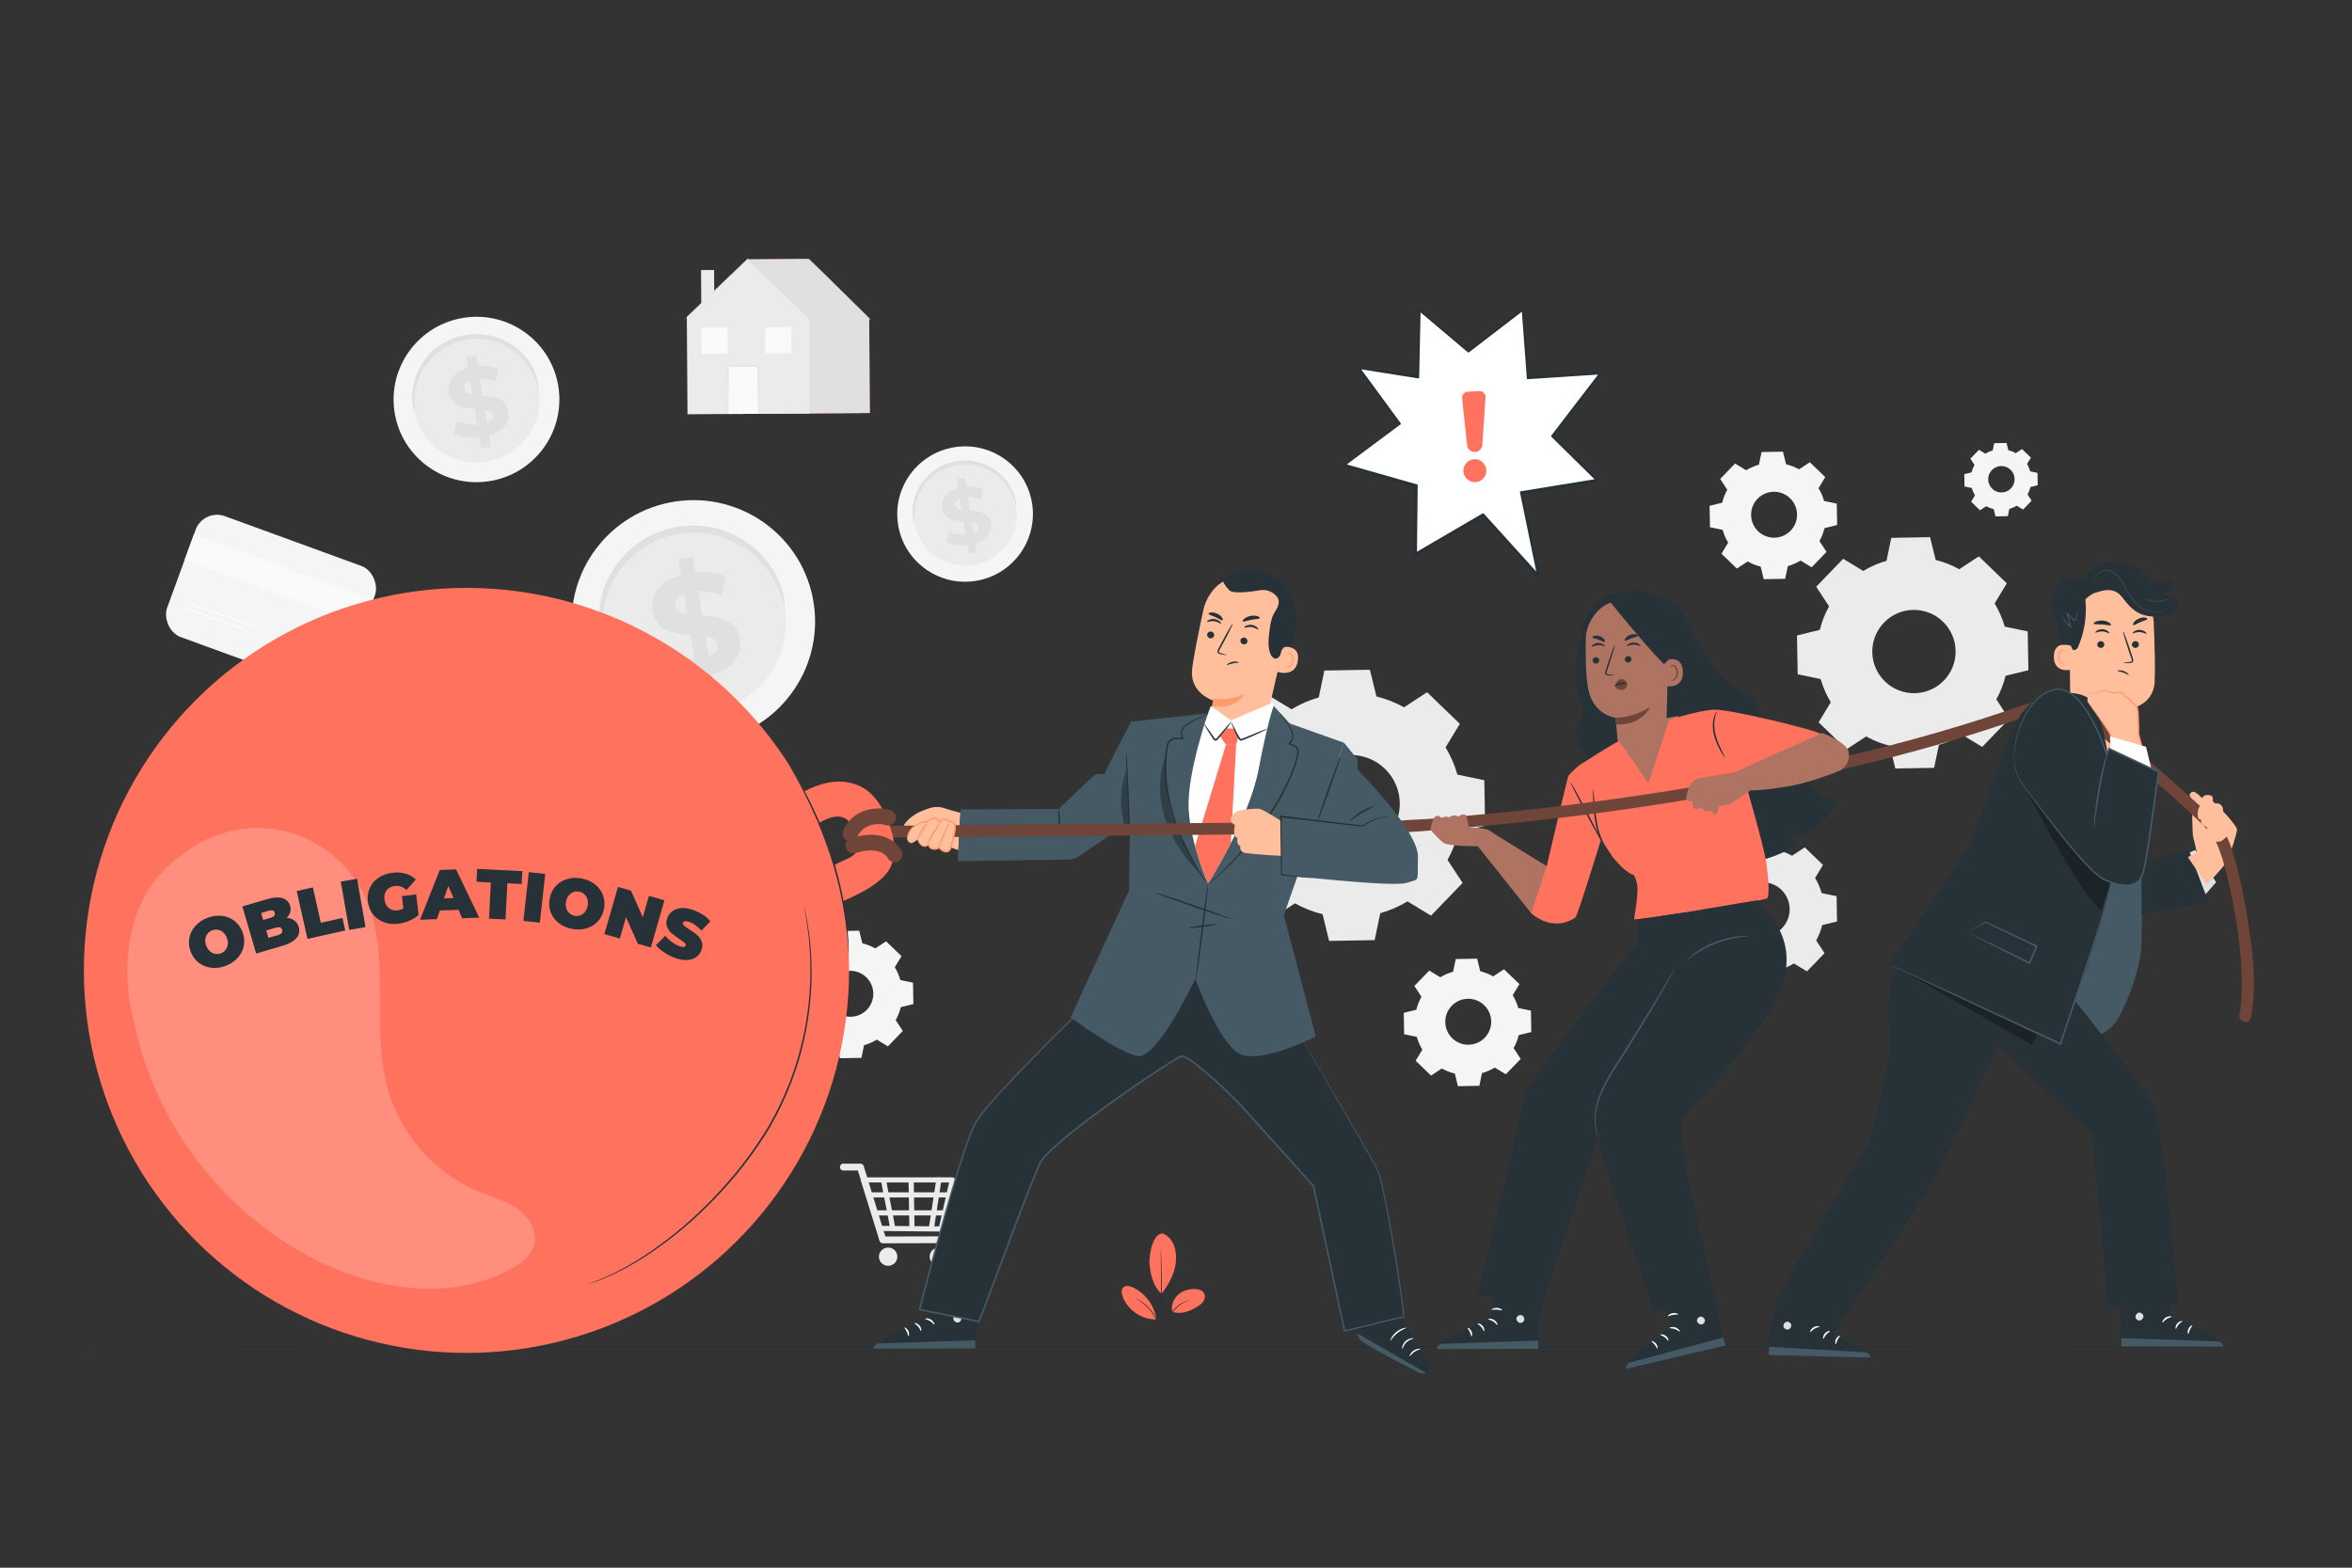<svg xmlns="http://www.w3.org/2000/svg" viewBox="0 0 750 500"><rect x="0" y="0" width="750" height="500" fill="#333333" stroke="none"/><g id="freepik--background-complete--inject-218"><g><rect x="55.98" y="171.32" width="60.88" height="41.05" rx="7.28" ry="7.28" transform="translate(70.98 -18) rotate(20.04)" style="fill:#f5f5f5;"></rect><rect x="58.5" y="180.63" width="60.88" height="8.6" transform="translate(68.77 -19.28) rotate(20.04)" style="fill:#fafafa;"></rect><path d="M79.16,201.27c-.03,.09-4.72-1.53-10.47-3.63-5.75-2.1-10.39-3.87-10.35-3.97,.03-.09,4.72,1.53,10.47,3.63,5.75,2.1,10.38,3.87,10.35,3.97Z" style="fill:#fff;"></path><path d="M84.22,201.03c-.03,.09-5.71-1.89-12.67-4.43-6.96-2.54-12.58-4.67-12.55-4.77,.03-.09,5.7,1.89,12.67,4.43,6.96,2.54,12.58,4.67,12.54,4.77Z" style="fill:#fff;"></path></g><g><g><path d="M259.51,192.66c3.07,21.16-11.63,40.82-32.84,43.9-21.21,3.08-40.9-11.57-43.97-32.74-3.08-21.16,11.63-40.81,32.84-43.9,21.21-3.08,40.9,11.57,43.97,32.73Z" style="fill:#f5f5f5;"></path><path d="M250.37,193.99c2.34,16.13-8.86,31.1-25.02,33.45-16.16,2.35-31.17-8.82-33.51-24.95-2.34-16.13,8.86-31.1,25.02-33.45,16.16-2.35,31.17,8.82,33.51,24.95Z" style="fill:#ebebeb;"></path><path d="M250.23,193.07c-.18,.03-.49-1.23-1.29-3.41-.81-2.16-2.16-5.25-4.68-8.48-1.26-1.61-2.8-3.24-4.65-4.76-1.86-1.5-4.01-2.9-6.46-3.99-1.22-.55-2.51-1.04-3.85-1.42-1.35-.39-2.74-.71-4.19-.89-1.44-.19-2.92-.3-4.42-.26-1.5,.04-3.02,.18-4.54,.44-1.52,.28-3,.67-4.42,1.15-1.42,.48-2.78,1.09-4.07,1.76-1.29,.67-2.5,1.45-3.62,2.28-1.13,.82-2.17,1.73-3.13,2.66-1.92,1.87-3.46,3.93-4.69,5.98-1.21,2.06-2.1,4.12-2.73,6.06-1.25,3.9-1.46,7.27-1.47,9.57,0,2.31,.14,3.61-.03,3.64-.13,.03-.57-1.22-.85-3.59-.26-2.36-.31-5.89,.81-10.07,.56-2.08,1.41-4.31,2.63-6.54,1.24-2.22,2.82-4.47,4.84-6.52,1-1.03,2.1-2.02,3.31-2.92,1.2-.91,2.49-1.77,3.87-2.5,1.38-.74,2.84-1.41,4.37-1.94,1.53-.53,3.13-.95,4.76-1.25,1.64-.28,3.28-.43,4.9-.46,1.62-.03,3.22,.1,4.77,.31,1.55,.21,3.06,.58,4.5,1.02,1.44,.43,2.82,.99,4.11,1.6,2.6,1.23,4.87,2.79,6.79,4.45,1.92,1.68,3.48,3.48,4.72,5.24,2.49,3.53,3.66,6.87,4.23,9.17,.56,2.32,.57,3.64,.44,3.67Z" style="fill:#e0e0e0;"></path></g><path d="M226.95,215.22l.81,5.09-4.54,.73-.79-4.95c-4.54,.45-9.08-.27-11.89-1.82l1.61-5.94c2.54,1.32,6.01,2.02,9.33,1.81l-1.22-7.59c-5.24-.42-11.14-1.2-12.18-7.69-.77-4.81,2.06-9.51,9.11-11.47l-.81-5.04,4.54-.73,.79,4.95c3.45-.27,6.91,.1,9.66,1.29l-1.38,5.95c-2.53-.95-5.01-1.34-7.33-1.25l1.24,7.72c5.23,.37,11.04,1.17,12.07,7.57,.76,4.72-2.04,9.36-9.03,11.37Zm-7.75-19.35l-1.03-6.45c-2.32,.93-3.06,2.4-2.82,3.9,.25,1.59,1.76,2.23,3.86,2.55Zm9.56,9.7c-.25-1.59-1.71-2.24-3.77-2.61l1,6.27c2.19-.86,3-2.2,2.77-3.66Z" style="fill:#e0e0e0;"></path></g><g><g><path d="M178.1,123.61c2.09,14.42-7.92,27.8-22.37,29.9-14.45,2.1-27.86-7.88-29.95-22.3-2.1-14.41,7.92-27.8,22.37-29.9,14.45-2.1,27.86,7.88,29.95,22.3Z" style="fill:#f5f5f5;"></path><path d="M171.88,124.52c1.6,10.98-6.04,21.19-17.05,22.79-11.01,1.6-21.23-6.01-22.83-16.99-1.6-10.99,6.04-21.19,17.05-22.79,11.01-1.6,21.23,6.01,22.83,16.99Z" style="fill:#ebebeb;"></path><path d="M171.78,123.89c-.12,.02-.33-.84-.88-2.32-.55-1.47-1.47-3.58-3.19-5.78-.86-1.09-1.91-2.21-3.17-3.24-1.27-1.02-2.73-1.98-4.4-2.72-.83-.38-1.71-.71-2.62-.97-.92-.26-1.87-.48-2.85-.61-.98-.13-1.99-.2-3.01-.18-1.02,.02-2.06,.12-3.09,.3-1.03,.19-2.04,.45-3.01,.78-.97,.33-1.89,.75-2.77,1.2-.88,.46-1.7,.99-2.47,1.55-.77,.56-1.48,1.18-2.13,1.81-1.31,1.27-2.36,2.68-3.2,4.07-.83,1.4-1.43,2.81-1.86,4.13-.85,2.65-.99,4.95-1,6.52,0,1.58,.1,2.46-.02,2.48-.09,.02-.39-.83-.58-2.45-.18-1.61-.21-4.01,.55-6.86,.38-1.42,.96-2.93,1.79-4.46,.84-1.51,1.92-3.04,3.3-4.44,.68-.7,1.43-1.38,2.25-1.99,.82-.62,1.69-1.2,2.64-1.7,.94-.5,1.93-.96,2.98-1.32,1.04-.36,2.13-.65,3.24-.85,1.12-.19,2.24-.3,3.34-.32,1.1-.02,2.19,.07,3.25,.21,1.06,.14,2.08,.39,3.06,.69,.98,.29,1.92,.67,2.8,1.09,1.77,.84,3.31,1.9,4.63,3.03,1.3,1.14,2.37,2.37,3.22,3.57,1.7,2.41,2.5,4.68,2.88,6.25,.38,1.58,.39,2.48,.3,2.5Z" style="fill:#e0e0e0;"></path></g><path d="M155.92,138.98l.56,3.47-3.09,.49-.54-3.37c-3.09,.3-6.19-.18-8.1-1.24l1.1-4.05c1.73,.9,4.09,1.38,6.35,1.24l-.83-5.17c-3.57-.28-7.59-.82-8.3-5.24-.52-3.28,1.41-6.48,6.21-7.81l-.55-3.43,3.09-.5,.54,3.37c2.35-.19,4.71,.07,6.58,.88l-.94,4.05c-1.72-.64-3.41-.91-4.99-.85l.84,5.26c3.56,.25,7.52,.8,8.22,5.16,.52,3.22-1.39,6.38-6.15,7.74Zm-5.28-13.18l-.7-4.39c-1.58,.63-2.09,1.64-1.92,2.66,.17,1.08,1.2,1.52,2.63,1.74Zm6.52,6.6c-.17-1.08-1.16-1.53-2.57-1.78l.68,4.27c1.49-.59,2.04-1.5,1.89-2.49Z" style="fill:#e0e0e0;"></path></g><g><g><path d="M329.15,160.84c1.71,11.8-6.48,22.75-18.3,24.47-11.82,1.72-22.8-6.45-24.51-18.25-1.71-11.8,6.48-22.75,18.3-24.47,11.82-1.72,22.8,6.45,24.51,18.25Z" style="fill:#f5f5f5;"></path><path d="M324.06,161.58c1.31,8.99-4.94,17.34-13.95,18.65-9.01,1.31-17.37-4.92-18.68-13.91-1.31-8.99,4.94-17.34,13.95-18.65,9.01-1.31,17.37,4.92,18.68,13.91Z" style="fill:#ebebeb;"></path><path d="M323.98,161.07c-.1,.02-.27-.69-.72-1.9-.45-1.2-1.2-2.93-2.61-4.73-.7-.9-1.56-1.81-2.59-2.65-1.04-.83-2.24-1.62-3.6-2.23-.68-.31-1.4-.58-2.15-.79-.75-.22-1.53-.39-2.33-.5-.8-.1-1.63-.17-2.47-.14-.84,.02-1.68,.1-2.53,.25-.85,.16-1.67,.37-2.46,.64-.79,.27-1.55,.61-2.27,.98-.72,.37-1.39,.81-2.02,1.27-.63,.46-1.21,.96-1.74,1.49-1.07,1.04-1.93,2.19-2.61,3.33-.68,1.15-1.17,2.3-1.52,3.38-.7,2.17-.81,4.05-.82,5.33,0,1.29,.08,2.01-.02,2.03-.07,.01-.32-.68-.47-2-.14-1.31-.17-3.28,.45-5.61,.31-1.16,.79-2.4,1.47-3.65,.69-1.24,1.57-2.49,2.7-3.63,.56-.57,1.17-1.13,1.84-1.63,.67-.51,1.39-.98,2.16-1.39,.77-.41,1.58-.79,2.44-1.08,.85-.3,1.74-.53,2.66-.7,.91-.16,1.83-.24,2.73-.26,.9-.02,1.79,.05,2.66,.17,.87,.12,1.7,.32,2.51,.57,.81,.24,1.57,.55,2.29,.89,1.45,.69,2.71,1.56,3.79,2.48,1.07,.94,1.94,1.94,2.63,2.92,1.39,1.97,2.04,3.83,2.36,5.11,.31,1.29,.32,2.03,.25,2.04Z" style="fill:#e0e0e0;"></path></g><path d="M311,173.41l.45,2.84-2.53,.4-.44-2.76c-2.53,.25-5.06-.15-6.63-1.02l.9-3.31c1.42,.73,3.35,1.13,5.2,1.01l-.68-4.23c-2.92-.23-6.21-.67-6.79-4.29-.43-2.68,1.15-5.3,5.08-6.4l-.45-2.81,2.53-.41,.44,2.76c1.92-.15,3.85,.06,5.39,.72l-.77,3.32c-1.41-.53-2.79-.75-4.08-.7l.69,4.3c2.92,.21,6.15,.65,6.73,4.22,.42,2.63-1.14,5.22-5.04,6.34Zm-4.32-10.79l-.58-3.59c-1.29,.52-1.71,1.34-1.57,2.17,.14,.89,.98,1.25,2.15,1.42Zm5.33,5.4c-.14-.89-.95-1.25-2.1-1.46l.56,3.49c1.22-.48,1.67-1.23,1.54-2.04Z" style="fill:#e0e0e0;"></path></g><g><path d="M268.91,373.31h5.46c-.35-.27-.71-.53-1.06-.8,.81,2.62,1.61,5.24,2.42,7.87,1.28,4.16,2.56,8.32,3.84,12.48,.29,.96,.59,1.92,.88,2.88,.14,.46,.57,.8,1.06,.8,5.21-.01,10.42-.03,15.64-.04,.75,0,1.49,0,2.24,0,1.42,0,1.42-2.18,0-2.18-5.21,.01-10.42,.03-15.64,.04-.75,0-1.49,0-2.24,0,.35,.27,.71,.53,1.06,.8-.81-2.62-1.61-5.24-2.42-7.87-1.28-4.16-2.56-8.32-3.84-12.48-.29-.96-.59-1.92-.88-2.88-.14-.46-.57-.8-1.06-.8h-5.46c-1.42,0-1.42,2.18,0,2.18h0Z" style="fill:#ebebeb;"></path><path d="M302.88,376.09c-1.03,4.56-2.06,9.12-3.09,13.69-.15,.66-.3,1.31-.44,1.97,.27-.2,.53-.4,.8-.6-2.23-.02-4.46-.04-6.69-.06-3.58-.03-7.16-.07-10.74-.1-.82,0-1.64-.02-2.45-.02,.27,.2,.53,.4,.8,.6-1.44-4.52-2.87-9.03-4.31-13.55-.2-.64-.4-1.27-.61-1.91-.27,.35-.53,.69-.8,1.04h28.33c1.06,0,1.07-1.64,0-1.64h-28.33c-.52,0-.96,.52-.8,1.04,1.44,4.52,2.87,9.03,4.31,13.55,.2,.64,.4,1.27,.61,1.91,.11,.35,.42,.6,.8,.6,2.23,.02,4.46,.04,6.69,.06,3.58,.03,7.16,.07,10.74,.1,.82,0,1.64,.02,2.45,.02,.35,0,.72-.25,.8-.6,1.03-4.56,2.06-9.12,3.09-13.69,.15-.66,.3-1.31,.44-1.97,.23-1.03-1.36-1.46-1.59-.43Z" style="fill:#ebebeb;"></path><path d="M280.98,376.79c.87,4.99,1.98,9.94,2.85,14.93,.18,1.04,1.77,.6,1.59-.43-.87-4.99-1.98-9.94-2.85-14.93-.18-1.04-1.77-.6-1.59,.43h0Z" style="fill:#ebebeb;"></path><path d="M289.72,376.57c.08,5.12,.18,10.24,.26,15.35,.02,1.05,1.67,1.05,1.65,0-.08-5.12-.18-10.24-.26-15.35-.02-1.05-1.67-1.05-1.65,0h0Z" style="fill:#ebebeb;"></path><path d="M297.78,392.11c.7-4.55,1.4-9.09,2.1-13.64,.1-.65,.2-1.3,.3-1.95,.07-.44-.11-.87-.58-1.01-.39-.11-.95,.14-1.02,.57-.7,4.55-1.4,9.09-2.1,13.64-.1,.65-.2,1.3-.3,1.95-.07,.44,.11,.87,.58,1.01,.39,.11,.95-.13,1.02-.57h0Z" style="fill:#ebebeb;"></path><path d="M277.15,381.91h25.02c1.06,0,1.07-1.64,0-1.64h-25.02c-1.06,0-1.07,1.64,0,1.64h0Z" style="fill:#ebebeb;"></path><path d="M279.5,387.66h21.67c1.06,0,1.07-1.64,0-1.64h-21.67c-1.06,0-1.07,1.64,0,1.64h0Z" style="fill:#ebebeb;"></path><path d="M302.33,400.81c0,1.61-1.32,2.91-2.94,2.91s-2.94-1.3-2.94-2.91,1.32-2.91,2.94-2.91,2.94,1.3,2.94,2.91Z" style="fill:#ebebeb;"></path><path d="M286.15,400.81c0,1.61-1.32,2.91-2.94,2.91s-2.94-1.3-2.94-2.91,1.32-2.91,2.94-2.91,2.94,1.3,2.94,2.91Z" style="fill:#ebebeb;"></path></g><g><g><polygon points="257.9 82.58 238.39 82.72 238.39 82.85 235.7 132.02 277.36 131.73 277.16 101.66 257.9 82.58" style="fill:#FF725E;"></polygon><polygon points="257.9 82.58 238.39 82.72 238.39 82.85 235.7 132.02 277.36 131.73 277.16 101.66 257.9 82.58" style="fill:#e0e0e0;"></polygon><polygon points="238.39 82.72 219.01 101.11 219.23 132.13 258.24 131.86 258.03 101.49 238.39 82.72" style="fill:#ebebeb;"></polygon><rect x="243.99" y="104.33" width="8.31" height="8.31" transform="translate(-.75 1.72) rotate(-.4)" style="fill:#fafafa;"></rect><rect x="223.71" y="104.47" width="8.31" height="8.31" transform="translate(-.75 1.58) rotate(-.4)" style="fill:#fafafa;"></rect><rect x="223.59" y="86.13" width="4.16" height="12.33" transform="translate(-.64 1.57) rotate(-.4)" style="fill:#ebebeb;"></rect><rect x="232.13" y="116.74" width="9.67" height="15.27" transform="translate(-.86 1.65) rotate(-.4)" style="fill:#fafafa;"></rect></g><path d="M257.9,82.58s.04,.02,.1,.08c.07,.07,.16,.15,.28,.25,.25,.24,.61,.58,1.06,1.01,.93,.91,2.27,2.21,3.96,3.86,3.41,3.35,8.23,8.1,13.98,13.76l.28,.28h-.4c-5.76-.05-12.25-.1-19.13-.15h-.07l-.05-.05c-1.07-1.02-2.21-2.11-3.36-3.21-5.87-5.62-11.42-10.93-16.26-15.58h.23c-6.12,5.78-11.28,10.64-14.92,14.07-1.81,1.69-3.24,3.03-4.24,3.96-.48,.44-.86,.79-1.13,1.04-.12,.11-.22,.19-.29,.26-.07,.06-.1,.09-.11,.08,0,0,.03-.04,.09-.1,.07-.07,.16-.17,.28-.28,.26-.26,.63-.62,1.1-1.07,.98-.95,2.39-2.31,4.18-4.03,3.62-3.46,8.74-8.35,14.83-14.17l.11-.11,.11,.11c4.85,4.63,10.41,9.94,16.29,15.55,1.15,1.1,2.29,2.19,3.36,3.21l-.12-.05c6.88,.07,13.36,.13,19.13,.19l-.12,.28c-5.71-5.7-10.5-10.48-13.89-13.85-1.66-1.68-2.98-3-3.9-3.92-.44-.45-.78-.79-1.02-1.05-.11-.11-.19-.2-.26-.27-.06-.06-.08-.1-.08-.1Z" style="fill:#e0e0e0;"></path><path d="M241.8,131.98s-.02-.1-.03-.3c0-.23-.02-.51-.03-.85-.02-.79-.04-1.86-.06-3.18-.03-2.76-.06-6.55-.1-10.91l.18,.18c-1.53,0-3.15,.01-4.82,.02-1.66,0-3.27,0-4.79,.01l.18-.18c-.01,4.36-.02,8.16-.03,10.93-.02,1.32-.03,2.4-.04,3.19-.01,.34-.02,.62-.03,.86,0,.19-.02,.3-.03,.3s-.02-.1-.03-.3c0-.23-.02-.51-.03-.86-.02-.79-.04-1.87-.06-3.19-.03-2.77-.06-6.57-.1-10.93v-.18h.18c1.52,0,3.13-.02,4.79-.02,1.67,0,3.29,0,4.82-.01h.18v.18c-.01,4.35-.02,8.14-.03,10.91-.02,1.32-.03,2.39-.04,3.18l-.03,.85c0,.19-.02,.3-.03,.3Z" style="fill:#e0e0e0;"></path></g><path d="M411.84,226.22c2.74-1.66,5.67-2.92,8.68-3.77l1.79-8.59,14.52-.25,2.09,8.52c3.04,.75,6.01,1.9,8.81,3.46l7.34-4.81,10.44,10.09-4.55,7.5c1.66,2.75,2.92,5.67,3.77,8.68l8.59,1.79,.25,14.52-8.52,2.09c-.75,3.04-1.9,6.01-3.46,8.81l4.81,7.34-10.08,10.44-7.5-4.55c-2.75,1.66-5.67,2.92-8.68,3.77l-1.79,8.59-14.52,.25-2.09-8.52c-3.04-.75-6.01-1.9-8.81-3.47l-7.34,4.81-10.44-10.08,4.55-7.5c-1.66-2.75-2.92-5.67-3.77-8.68l-8.59-1.79-.25-14.52,8.52-2.09c.75-3.04,1.9-6.01,3.46-8.81l-4.81-7.34,10.08-10.44,7.5,4.55h0Zm7.74,19.34c-5.97,6.19-5.8,16.05,.39,22.02,6.19,5.97,16.05,5.8,22.02-.39,5.97-6.19,5.8-16.05-.39-22.02-6.19-5.97-16.05-5.8-22.02,.39Z" style="fill:#ebebeb;"></path><path d="M551.52,273.28c1.52-.92,3.15-1.62,4.82-2.09l.99-4.77,8.06-.14,1.16,4.73c1.69,.42,3.33,1.06,4.89,1.92l4.07-2.67,5.8,5.6-2.52,4.16c.92,1.52,1.62,3.15,2.09,4.82l4.77,.99,.14,8.06-4.73,1.16c-.42,1.69-1.06,3.33-1.92,4.89l2.67,4.07-5.6,5.8-4.16-2.52c-1.52,.92-3.15,1.62-4.82,2.09l-.99,4.77-8.06,.14-1.16-4.73c-1.69-.42-3.33-1.06-4.89-1.92l-4.07,2.67-5.8-5.6,2.52-4.16c-.92-1.52-1.62-3.15-2.09-4.82l-4.77-.99-.14-8.06,4.73-1.16c.42-1.69,1.06-3.33,1.92-4.89l-2.67-4.07,5.6-5.8,4.16,2.52h0Zm4.3,10.74c-3.32,3.44-3.22,8.91,.21,12.23,3.44,3.32,8.91,3.22,12.23-.22,3.32-3.44,3.22-8.91-.21-12.23s-8.91-3.22-12.23,.21Z" style="fill:#ebebeb;"></path><path d="M556.8,149.98c1.29-.78,2.67-1.37,4.08-1.77l.84-4.04,6.83-.12,.98,4.01c1.43,.35,2.83,.9,4.14,1.63l3.45-2.26,4.91,4.74-2.14,3.53c.78,1.29,1.37,2.67,1.77,4.08l4.04,.84,.12,6.83-4.01,.98c-.35,1.43-.9,2.82-1.63,4.14l2.26,3.45-4.74,4.91-3.53-2.14c-1.29,.78-2.67,1.37-4.08,1.77l-.84,4.04-6.83,.12-.98-4.01c-1.43-.35-2.83-.9-4.14-1.63l-3.45,2.26-4.91-4.74,2.14-3.53c-.78-1.29-1.37-2.67-1.77-4.08l-4.04-.84-.12-6.83,4.01-.98c.35-1.43,.9-2.82,1.63-4.14l-2.26-3.45,4.74-4.91,3.53,2.14h0Zm3.64,9.1c-2.81,2.91-2.73,7.55,.18,10.36,2.91,2.81,7.55,2.73,10.36-.18,2.81-2.91,2.73-7.55-.18-10.36-2.91-2.81-7.55-2.73-10.36,.18Z" style="fill:#f5f5f5;"></path><path d="M262.24,302.77c1.29-.78,2.67-1.37,4.08-1.77l.84-4.04,6.83-.12,.98,4.01c1.43,.35,2.83,.9,4.14,1.63l3.45-2.26,4.91,4.74-2.14,3.53c.78,1.29,1.37,2.67,1.77,4.08l4.04,.84,.12,6.83-4.01,.98c-.35,1.43-.9,2.82-1.63,4.14l2.26,3.45-4.74,4.91-3.53-2.14c-1.29,.78-2.67,1.37-4.08,1.77l-.84,4.04-6.83,.12-.98-4.01c-1.43-.35-2.83-.9-4.14-1.63l-3.45,2.26-4.91-4.74,2.14-3.53c-.78-1.29-1.37-2.67-1.77-4.08l-4.04-.84-.12-6.83,4.01-.98c.35-1.43,.9-2.82,1.63-4.14l-2.26-3.45,4.74-4.91,3.53,2.14h0Zm3.64,9.1c-2.81,2.91-2.73,7.55,.18,10.36,2.91,2.81,7.55,2.73,10.36-.18,2.81-2.91,2.73-7.55-.18-10.36-2.91-2.81-7.55-2.73-10.36,.18Z" style="fill:#f5f5f5;"></path><path d="M459.28,311.69c1.29-.78,2.67-1.37,4.08-1.77l.84-4.04,6.83-.12,.98,4.01c1.43,.35,2.83,.9,4.14,1.63l3.45-2.26,4.91,4.74-2.14,3.53c.78,1.29,1.37,2.67,1.77,4.08l4.04,.84,.12,6.83-4.01,.98c-.35,1.43-.9,2.82-1.63,4.14l2.26,3.45-4.74,4.91-3.53-2.14c-1.29,.78-2.67,1.37-4.08,1.77l-.84,4.04-6.83,.12-.98-4.01c-1.43-.35-2.82-.9-4.14-1.63l-3.45,2.26-4.91-4.74,2.14-3.53c-.78-1.29-1.37-2.67-1.77-4.08l-4.04-.84-.12-6.83,4.01-.98c.35-1.43,.9-2.83,1.63-4.14l-2.26-3.45,4.74-4.91,3.53,2.14h0Zm3.64,9.1c-2.81,2.91-2.73,7.55,.18,10.36,2.91,2.81,7.55,2.73,10.36-.18,2.81-2.91,2.73-7.55-.18-10.36s-7.55-2.73-10.36,.18Z" style="fill:#f5f5f5;"></path><path d="M633.08,144.69c.74-.45,1.53-.79,2.35-1.02l.48-2.32,3.93-.07,.57,2.31c.82,.2,1.63,.52,2.38,.94l1.99-1.3,2.83,2.73-1.23,2.03c.45,.74,.79,1.53,1.02,2.35l2.32,.48,.07,3.93-2.31,.57c-.2,.82-.52,1.62-.94,2.38l1.3,1.99-2.73,2.83-2.03-1.23c-.74,.45-1.53,.79-2.35,1.02l-.48,2.32-3.93,.07-.57-2.31c-.82-.2-1.63-.52-2.38-.94l-1.99,1.3-2.83-2.73,1.23-2.03c-.45-.74-.79-1.53-1.02-2.35l-2.32-.48-.07-3.93,2.31-.57c.2-.82,.52-1.62,.94-2.38l-1.3-1.99,2.73-2.83,2.03,1.23h0Zm2.09,5.23c-1.62,1.67-1.57,4.34,.1,5.96,1.67,1.62,4.34,1.57,5.96-.1s1.57-4.34-.1-5.96-4.34-1.57-5.96,.1Z" style="fill:#f5f5f5;"></path><path d="M594.16,182.09c2.34-1.41,4.83-2.49,7.4-3.22l1.52-7.33,12.38-.22,1.78,7.27c2.59,.64,5.12,1.62,7.51,2.96l6.26-4.1,8.91,8.6-3.88,6.4c1.42,2.34,2.49,4.83,3.22,7.41l7.33,1.52,.22,12.38-7.27,1.78c-.64,2.59-1.62,5.12-2.96,7.51l4.1,6.26-8.6,8.91-6.4-3.88c-2.34,1.41-4.83,2.49-7.4,3.22l-1.53,7.33-12.38,.22-1.78-7.27c-2.59-.64-5.12-1.62-7.51-2.96l-6.26,4.1-8.91-8.6,3.88-6.4c-1.41-2.34-2.49-4.83-3.22-7.4l-7.33-1.52-.22-12.38,7.27-1.78c.64-2.59,1.62-5.12,2.96-7.51l-4.1-6.26,8.6-8.91,6.4,3.88h0Zm6.6,16.49c-5.1,5.28-4.95,13.69,.33,18.78,5.28,5.1,13.69,4.95,18.78-.33,5.1-5.28,4.95-13.69-.33-18.78-5.28-5.1-13.69-4.95-18.78,.33Z" style="fill:#ebebeb;"></path></g><g id="freepik--Floor--inject-218"><path d="M732.12,429.66c0,.14-159.19,.26-355.52,.26s-355.56-.12-355.56-.26,159.16-.26,355.56-.26,355.52,.12,355.52,.26Z" style="fill:#263238;"></path></g><g id="freepik--Plant--inject-218"><g><path d="M370.94,393.46c1.67,.72,2.9,2.27,3.51,3.98,.62,1.71,.67,3.58,.47,5.39-.4,3.5-2.38,7.02-4.52,9.82-2.94-2.57-3.62-7.05-3.82-9.35-.32-3.63,1.31-10.38,4.37-9.84" style="fill:#FF725E;"></path><path d="M373.82,418.41c-.47-1.98,.35-4.14,1.87-5.49,1.52-1.35,3.64-1.92,5.66-1.77,.94,.07,1.95,.34,2.48,1.12,.5,.72,.45,1.73,.04,2.51-.41,.78-1.11,1.36-1.85,1.83-2.55,1.6-5.31,2.68-8.2,1.82" style="fill:#FF725E;"></path><path d="M370.04,429.13s.02-.26,.1-.72c.09-.51,.21-1.16,.36-1.94,.33-1.62,.74-3.95,2-6.2,1.24-2.25,2.98-3.91,4.45-4.73,.73-.42,1.36-.67,1.81-.8,.22-.07,.4-.1,.52-.13,.12-.03,.18-.03,.19-.03,.02,.06-1.02,.24-2.43,1.12-1.42,.85-3.1,2.49-4.32,4.7-1.24,2.21-1.68,4.5-2.05,6.11-.18,.81-.32,1.47-.44,1.93-.11,.45-.19,.7-.2,.7Z" style="fill:#263238;"></path><path d="M370.15,398.7s.02,.11,.04,.31c.01,.23,.03,.53,.05,.9,.04,.78,.09,1.92,.13,3.32,.09,2.8,.16,6.67,.14,10.95-.02,4.28-.12,8.15-.24,10.95-.06,1.4-.11,2.53-.16,3.31-.03,.37-.05,.67-.06,.9-.02,.21-.03,.31-.04,.31s-.01-.11-.01-.32c0-.23,0-.53,.01-.9,.02-.82,.05-1.94,.08-3.32,.07-2.8,.14-6.67,.16-10.94,.02-4.27-.02-8.14-.07-10.94-.02-1.38-.04-2.5-.05-3.32,0-.37,0-.67,0-.9,0-.21,0-.31,.02-.32Z" style="fill:#263238;"></path><path d="M368.72,420.54c-.67-4.23-3.52-8.05-7.38-9.9-.98-.47-2.27-.78-3.08-.05-.81,.73-.63,2.05-.23,3.07,1.65,4.24,6.08,7.23,10.62,7.17" style="fill:#FF725E;"></path><path d="M361.82,413.95s.23,.08,.62,.27c.2,.09,.44,.21,.71,.38,.26,.17,.58,.33,.9,.56,.32,.23,.68,.47,1.03,.77,.37,.29,.72,.63,1.09,.99,.73,.75,1.46,1.64,2.08,2.67,.61,1.04,1.06,2.1,1.37,3.1,.14,.5,.27,.98,.35,1.44,.1,.45,.14,.88,.18,1.28,.05,.39,.04,.75,.05,1.06,.01,.31,0,.58-.02,.8-.03,.44-.06,.68-.08,.68-.06,0,.04-.97-.13-2.52-.05-.39-.1-.81-.2-1.25-.08-.45-.22-.92-.36-1.41-.32-.97-.76-2.02-1.36-3.04-.61-1.01-1.32-1.89-2.03-2.64-.36-.36-.71-.71-1.06-1-.34-.31-.69-.55-1-.79-1.26-.91-2.15-1.31-2.13-1.36Z" style="fill:#263238;"></path></g></g><g id="freepik--Characters--inject-218"><g><g><path d="M666.61,331.19s5.35-1.32,8.09-5.27c2.74-3.95,8.19-16.8,8.19-25.54s1.24-51.01,1.24-51.01l-22.23,3.06-7.64,67.7,12.35,11.06Z" style="fill:#455a64;"></path><polygon points="697.95 271.09 682.89 275.49 682.89 291.65 704.33 287.91 697.95 271.09" style="fill:#263238;"></polygon><polygon points="698.25 271.89 699.97 271.09 706.67 281.37 703.31 285.23 698.25 271.89" style="fill:#e0e0e0;"></polygon></g><g><g><path d="M504.4,202.24c-1.41,6.26-3.24,13.93-.9,19.91,.66,1.7,1.64,3.39,1.46,5.21-.24,2.52-2.65,4.52-2.57,7.05,.07,2.21,1.98,3.84,3.21,5.69,1.65,2.49,2.09,5.58,2.31,8.57,.22,2.98,.26,6.03,1.27,8.85,1,2.82,3.21,5.43,6.15,5.96l10.82-7.72-12.11-49.97-9.64-3.53Z" style="fill:#263238;"></path><path d="M577.09,250.49c-2.29-2.89-3.9-6.4-6.84-8.62-2.46-1.86-5.78-2.76-7.48-5.33-2.12-3.19-.89-7.62-2.49-11.1-1.81-3.93-6.54-5.42-9.81-8.24-6.98-6.02-10.1-16.31-14.79-22.2l-9.09,39.89c6.91,14.2,11.79,27.83,19.84,41.42,8.43,.17,19.52-2.09,26.45-6.9l-2.97-4.62c1.28,1.13,3.23,1.6,4.95,1.27,2.52-.48,4.59-2.25,6.34-4.12,2.09-2.23,3.91-4.71,5.41-7.37-3.47,1.26-7.22-1.18-9.5-4.07Z" style="fill:#263238;"></path><g><path d="M536.49,195.95c-3.77-4.72-8.88-7.47-14.92-7.65-3.41-.1-4.83,.59-7.29,1.23-2.46,.63-4.7,1.92-6.19,3.98-1.77,2.45-3.27,5.19-3.63,8.19-.38,3.08-.75,6.18-.56,9.27,.19,3.09,1,6.22,2.79,8.75l7.86,1.46c4.35,.2,8.75,.4,13-.54,4.25-.94,8.39-3.17,10.71-6.85,3.22-5.12,2.01-13.12-1.76-17.84Z" style="fill:#263238;"></path><path d="M529.49,195.81l-10.44-4.29-2.75,.29c-6.17-.05-10.51,6.7-10.61,11.69-.11,5.55-.03,12.32,.8,16.42,1.67,8.24,8.69,9.01,8.69,9.01l.74,7.94-1.98,2.52-.96,17.63,20.15,2.44,2.11-31.12-3.8,.69,.8-30.37c-.03-1.52-1.22-2.75-2.74-2.85Z" style="fill:#ae7461;"></path><path d="M518.85,218.14c-.05-.43-.29-.82-.59-1.09-.61-.53-1.51-.6-2.17-.15-.66,.45-1.05,1.37-.94,2.24h0c.36,.51,.92,.86,1.55,.92,.1,0,.19,.01,.29,.01,.47,0,.96-.16,1.33-.51,.37-.34,.6-.9,.53-1.43Z" style="fill:#6f4439;"></path><path d="M507.84,210.61c0,.56,.48,1.02,1.07,1.03,.59,0,1.06-.44,1.06-1.01,0-.56-.48-1.02-1.07-1.03-.59,0-1.06,.44-1.06,1.01Z" style="fill:#263238;"></path><path d="M507.53,206.29c.14,.13,.92-.5,2.07-.54,1.14-.06,2.01,.49,2.13,.35,.06-.06-.09-.31-.46-.56-.37-.25-1-.48-1.71-.45-.71,.03-1.3,.32-1.64,.61-.34,.29-.45,.54-.38,.6Z" style="fill:#263238;"></path><path d="M514.78,215.35c0-.07-.72-.16-1.88-.26-.29-.02-.57-.06-.63-.26-.08-.21,.03-.53,.16-.88,.25-.72,.5-1.47,.77-2.26,1.07-3.22,1.83-5.87,1.7-5.91-.13-.04-1.1,2.54-2.17,5.76-.26,.79-.5,1.55-.73,2.28-.1,.34-.27,.72-.1,1.15,.09,.22,.31,.36,.5,.41,.19,.05,.35,.05,.5,.05,1.16,.01,1.89-.01,1.89-.08Z" style="fill:#263238;"></path><path d="M515.16,228.92s5.6,.12,11-3.44c0,0-2.44,5.99-10.79,5.57l-.21-2.13Z" style="fill:#6f4439;"></path><path d="M507.78,203.26c.11,.32,1,.38,1.97,.75,.98,.33,1.71,.86,1.99,.68,.13-.09,.1-.38-.17-.75-.26-.37-.77-.78-1.44-1.02-.67-.24-1.32-.24-1.75-.13-.44,.12-.65,.32-.6,.48Z" style="fill:#263238;"></path><path d="M520.24,210.21c.02,.56-.44,1.05-1.02,1.08-.59,.03-1.08-.39-1.1-.95-.02-.56,.44-1.05,1.02-1.08,.59-.03,1.08,.39,1.11,.95Z" style="fill:#263238;"></path><path d="M523.04,206.03c-.13,.14-.94-.45-2.09-.44-1.15,0-1.99,.59-2.11,.45-.06-.06,.07-.31,.44-.58,.36-.27,.97-.53,1.69-.53,.71,0,1.32,.26,1.66,.53,.35,.27,.47,.52,.41,.58Z" style="fill:#263238;"></path><path d="M522.26,202.8c-.11,.32-1.04,.4-2.03,.78-1.01,.35-1.76,.89-2.06,.71-.13-.09-.1-.38,.18-.76,.27-.37,.8-.8,1.49-1.05,.69-.25,1.36-.26,1.81-.15,.45,.11,.66,.31,.62,.47Z" style="fill:#263238;"></path><path d="M530.63,212.58c-.02-.62,.63-2.11,1.23-2.23,1.62-.32,4.57-.32,4.77,3.82,.28,5.66-5.46,4.77-5.48,4.61-.01-.13-.44-4.07-.52-6.2Z" style="fill:#ae7461;"></path><path d="M532.61,216.64s.1,.06,.27,.13c.17,.07,.45,.1,.74-.02,.59-.25,1.04-1.22,1.02-2.24-.01-.52-.14-1-.34-1.4-.19-.41-.48-.68-.78-.72-.3-.05-.51,.14-.57,.3-.07,.16-.03,.27-.06,.28-.02,.02-.13-.09-.09-.32,.02-.11,.08-.25,.21-.37,.13-.12,.33-.18,.54-.17,.44,0,.85,.39,1.07,.83,.25,.44,.41,.98,.42,1.56,.02,1.14-.51,2.24-1.32,2.51-.39,.12-.73,.02-.91-.11-.18-.13-.22-.26-.2-.27Z" style="fill:#6f4439;"></path><path d="M532.09,210.37l-1.46,1.47c-6.13-6.01-18.08-21.02-17.41-20.13,0,0,4.27-1.7,8.88-.86,4.61,.84,13.33,3.25,13.13,8.69-.2,5.44-3.14,10.82-3.14,10.82Z" style="fill:#263238;"></path></g><path d="M518.61,217.97c-.03,.14-.91,.06-1.94,.32-1.03,.24-1.83,.64-1.91,.51-.08-.11,.65-.75,1.8-1.02,1.15-.28,2.11,.06,2.06,.19Z" style="fill:#263238;"></path></g><g><path d="M532.23,229.6c.78-.24,9.66-3.08,14.49-3.26,4.82-.18,32.72,6.57,33.81,7.75s-.12,2.31-.12,2.31l-19.02,8.58-5.97,.62s7.13,24.34,7.85,29.75c.72,5.41,.99,10.46,.21,11.18-.78,.73-42.39,7.13-42.41,6.65-.02-.34,1.14-5.93,1.08-10.01-.03-1.96-1.1-4.06-1.1-4.06-6.58-1.98-16.58-20.63-18.13-24.7-1.55-4.07,.73-10.37,.73-10.37,0,0,11.84-7.65,12.49-7.55,.66,.09,9.53,13.44,9.53,13.44h0l6.56-20.33Z" style="fill:#FF725E;"></path><path d="M550.06,241.7c-.06,.03-.55-.7-1.26-1.93-.7-1.24-1.64-3-2.21-5.13-.57-2.14-.51-4.2-.13-5.6,.37-1.41,.93-2.14,.97-2.11,.08,.04-.35,.82-.61,2.19-.27,1.36-.27,3.33,.28,5.39,.55,2.06,1.42,3.82,2.03,5.09,.62,1.27,1,2.07,.94,2.1Z" style="fill:#263238;"></path><path d="M503.64,244.04s-3.2,2.66-3.56,3.55-6.87,28.67-6.87,28.67c0,0-12.43-.57-12.37,.04,.06,.6,7.44,14.98,7.44,14.98,0,0,6.66,6.36,14.07,1.36,.77-.52,8.98-27.52,8.98-27.52l-5.58-17.16-2.11-3.91Z" style="fill:#FF725E;"></path><path d="M500.79,249.47c.06-.03,.67,.98,1.59,2.63s2.16,3.96,3.5,6.52c1.34,2.56,2.53,4.89,3.36,6.59,.84,1.7,1.32,2.77,1.26,2.8-.06,.03-.66-.97-1.58-2.63-.92-1.66-2.16-3.96-3.5-6.53-1.34-2.56-2.53-4.9-3.37-6.6-.84-1.7-1.32-2.77-1.26-2.8Z" style="fill:#263238;"></path><path d="M507.99,251.65c.07,0,.21,1.26,.39,3.3,.2,2.04,.39,4.87,.96,7.93,.57,3.06,1.72,5.65,2.83,7.35,1.09,1.72,1.92,2.69,1.85,2.75-.03,.02-.25-.2-.64-.63-.39-.42-.93-1.07-1.51-1.92-1.21-1.68-2.45-4.34-3.03-7.46-.58-3.11-.71-5.95-.81-8-.09-2.05-.09-3.32-.02-3.33Z" style="fill:#263238;"></path><polygon points="474.68 264.83 493.21 276.26 488.28 291.27 470.88 269.46 474.68 264.83" style="fill:#ae7461;"></polygon></g><g><path d="M535.53,291.27l-13.08,2.03-.28,7.43s-34.89,43.85-35.92,49.01c-.67,3.35-15.05,63.21-15.05,63.21l20.12,4.04,24.3-72.41,25.07-37.91-5.16-15.39Z" style="fill:#263238;"></path><g><path d="M547.16,414.53l-19.79,3.94s-16.1-47.17-17.15-52.76c-1.22-6.49-3.48-9.81,.37-18.17,3.85-8.36,22.59-38.14,22.59-38.14l-.71-17.61,27.96-4.68,.35,.71c-.17,.5,14.55,10.96,6.53,28.53-9.38,20.54-31.17,38.01-31.17,41.53,0,0,.33,8.66,1.15,13.41,1.06,6.18,9.87,43.25,9.87,43.25Z" style="fill:#263238;"></path><path d="M534.07,308.67c.18,.08-1.4,3.13-4.17,7.9-2.77,4.78-6.67,11.33-11.19,18.45-2.28,3.55-4.52,6.87-6.25,10.07-.86,1.6-1.58,3.17-2.17,4.67-.54,1.51-.98,2.95-1.2,4.31-.5,2.7-.3,4.95,0,6.45,.28,1.51,.57,2.32,.51,2.34-.02,0-.09-.19-.22-.58-.11-.39-.36-.95-.49-1.72-.36-1.5-.63-3.79-.17-6.55,.2-1.38,.62-2.85,1.16-4.4,.58-1.53,1.29-3.12,2.15-4.74,1.72-3.24,3.96-6.59,6.23-10.13,4.51-7.11,8.46-13.63,11.31-18.36,1.38-2.33,2.51-4.24,3.33-5.62,.36-.63,.64-1.14,.87-1.55,.2-.35,.25-.55,.28-.55Z" style="fill:#455a64;"></path><path d="M557.72,298.55c0,.09-1.22,.13-3.17,.41-1.94,.28-4.61,.86-7.4,1.94-2.79,1.09-5.15,2.46-6.77,3.56-1.63,1.11-2.56,1.9-2.62,1.83-.02-.03,.19-.25,.59-.63,.4-.39,1.02-.9,1.81-1.5,1.59-1.2,3.96-2.64,6.79-3.75,2.84-1.1,5.56-1.63,7.54-1.82,.99-.1,1.79-.13,2.35-.11,.56,0,.86,.03,.86,.07Z" style="fill:#455a64;"></path></g><g><path d="M478.23,404.17l-3.13,16.73s-16.77,6.26-16.96,9.36l32.45-.07,.03-9.05,3.53-15.58-15.92-1.39Z" style="fill:#263238;"></path><path d="M485.13,419.47c.63,.17,1.06,.88,.92,1.51-.14,.63-.86,1.08-1.49,.92-.63-.16-1.18-.99-.97-1.6,.21-.61,1.08-1.1,1.66-.79" style="fill:#e0e0e0;"></path><path d="M490.59,430.19l-.09-2.63-31.07,1.05s-1.44,.63-1.28,1.65l32.45-.07Z" style="fill:#455a64;"></path><path d="M474.57,420.74c0,.16,.8,.23,1.58,.74,.79,.49,1.2,1.17,1.34,1.11,.15-.03-.09-.98-1.05-1.58-.95-.61-1.91-.42-1.87-.27Z" style="fill:#fff;"></path><path d="M471.17,422.15c-.04,.15,.65,.42,1.19,1.09,.56,.65,.7,1.38,.85,1.37,.15,.02,.26-.9-.43-1.72-.68-.82-1.61-.89-1.61-.74Z" style="fill:#fff;"></path><path d="M469.25,426.23c.14,.03,.36-.76-.05-1.63-.4-.87-1.15-1.21-1.22-1.08-.09,.13,.39,.59,.72,1.31,.34,.71,.39,1.38,.55,1.39Z" style="fill:#fff;"></path><path d="M475.64,417.71c.07,.14,.79-.08,1.69-.02,.9,.04,1.59,.34,1.68,.2,.09-.11-.59-.7-1.65-.75-1.06-.06-1.8,.44-1.72,.57Z" style="fill:#fff;"></path></g><g><path d="M528.57,407.46l4.4,16.13s-14.92,9.9-14.4,12.96l31.59-7.42-5.83-25.42-15.77,3.75Z" style="fill:#263238;"></path><path d="M542.42,419.94c.65,.02,1.23,.61,1.24,1.26,0,.65-.59,1.25-1.24,1.24-.65-.01-1.37-.7-1.3-1.34,.07-.65,.8-1.31,1.43-1.14" style="fill:#e0e0e0;"></path><path d="M550.17,429.14l-.69-2.54-30.03,8.06s-1.26,.94-.87,1.9l31.59-7.42Z" style="fill:#455a64;"></path><path d="M532.42,423.56c.04,.15,.83,.04,1.7,.36,.88,.3,1.43,.87,1.56,.78,.13-.06-.31-.93-1.38-1.3-1.06-.38-1.95,.03-1.89,.16Z" style="fill:#fff;"></path><path d="M529.43,425.71c0,.16,.73,.26,1.41,.79,.69,.51,.99,1.18,1.14,1.14,.15,0,.05-.94-.81-1.58-.85-.65-1.77-.5-1.74-.35Z" style="fill:#fff;"></path><path d="M528.48,430.11c.15,0,.18-.82-.41-1.57-.59-.76-1.39-.92-1.43-.77-.06,.15,.52,.49,1,1.12,.49,.61,.69,1.25,.85,1.23Z" style="fill:#fff;"></path><path d="M531.83,419.77c.1,.13,.76-.25,1.64-.4,.88-.16,1.63-.03,1.68-.18,.06-.13-.73-.55-1.77-.36-1.04,.18-1.65,.84-1.55,.94Z" style="fill:#fff;"></path></g></g></g><g><path d="M608.71,303.28c-.79,.79-5.34,6.06-6.22,12.9-.88,6.85,.36,16.85,0,20.8-.36,3.95-6.68,27.91-6.68,27.91,0,0-30.58,50.87-30.31,51.66,.26,.79,18.43,9.74,18.43,9.74,0,0,28.25-41.81,32.72-50.23,4.48-8.43,20.5-42.74,20.5-42.74l29.99,28.51,5.17,55.14,22.49-1.02s-5.38-56.04-7.49-61.83c-2.11-5.79-26.99-36.63-26.99-36.63l-51.61-14.22Z" style="fill:#263238;"></path><g><path d="M587.08,410.59l-7.32,10.96-.1,1.7s16.62,6.65,16.73,9.76l-32.44-.83,.16-7.6,6.19-16.48,16.78,2.5Z" style="fill:#263238;"></path><path d="M569.66,421.58c-.63,.16-1.08,.85-.95,1.49s.83,1.1,1.47,.96c.63-.14,1.2-.96,1-1.58-.2-.62-1.05-1.12-1.64-.83" style="fill:#e0e0e0;"></path><path d="M563.95,432.17l.16-2.63,31.04,1.78s1.43,.67,1.24,1.68l-32.44-.83Z" style="fill:#455a64;"></path><path d="M580.19,423.09c0,.16-.8,.21-1.6,.7-.81,.47-1.22,1.14-1.37,1.08-.14-.03,.12-.98,1.09-1.55,.96-.58,1.92-.37,1.88-.23Z" style="fill:#fff;"></path><path d="M583.55,424.59c.03,.15-.66,.41-1.22,1.06-.57,.64-.73,1.36-.89,1.35-.15,.02-.24-.91,.47-1.71,.7-.81,1.63-.85,1.63-.7Z" style="fill:#fff;"></path><path d="M585.38,428.71c-.14,.03-.34-.77,.08-1.62,.42-.86,1.18-1.18,1.24-1.05,.09,.13-.41,.59-.75,1.29-.36,.7-.42,1.37-.58,1.38Z" style="fill:#fff;"></path></g><g><path d="M692.58,403.41l-.64,16.71s16.77,6.26,16.96,9.36l-32.45-.07-.08-26.08,16.2,.08Z" style="fill:#263238;"></path><path d="M681.91,418.7c-.63,.17-1.06,.88-.92,1.51,.14,.63,.86,1.08,1.49,.92,.63-.16,1.18-.99,.97-1.6-.21-.61-1.08-1.1-1.66-.79" style="fill:#e0e0e0;"></path><path d="M676.45,429.42l.09-2.63,31.07,1.05s1.44,.63,1.28,1.65l-32.45-.07Z" style="fill:#455a64;"></path><path d="M692.47,419.96c0,.16-.8,.23-1.58,.74-.79,.49-1.2,1.17-1.34,1.11-.15-.03,.09-.98,1.05-1.58,.95-.61,1.91-.42,1.87-.27Z" style="fill:#fff;"></path><path d="M695.87,421.38c.04,.15-.65,.42-1.19,1.09-.56,.65-.7,1.38-.85,1.37-.15,.02-.26-.9,.43-1.72,.68-.82,1.61-.89,1.61-.74Z" style="fill:#fff;"></path><path d="M697.79,425.45c-.14,.03-.36-.76,.05-1.63,.4-.87,1.15-1.21,1.22-1.08,.09,.13-.39,.59-.72,1.31-.34,.71-.39,1.38-.55,1.39Z" style="fill:#fff;"></path></g></g><path d="M306.26,259.22s-2.15-.49-5.26-1.5c-3.12-1.01-5.44,.36-7.67,1.21-2.24,.85-6.61,4.67-4.61,5.1,2,.43,3.01-.33,3.01-.33,0,0-.55,1.45,1,2.49s12.87,4.95,12.87,4.95l.66-11.93Z" style="fill:#ffbf9d;"></path><path d="M698.23,253.56c0,.24,.71,2.61,.79,3.08s-.08,9.02,.4,10.6,1.03,4.51,1.03,4.51l-2.77,1.66,5.93,8.7s5.14-5.06,6.33-7.2,3.32-8.94,3.4-10.28c.08-1.34-7.44-9.33-8.54-9.57s-2.06,.08-2.06,.08c0,0-2.29-2.61-3.32-2.61s-1.19,1.03-1.19,1.03Z" style="fill:#ffbf9d;"></path><g><g><path d="M660.28,232.8l-.4-32.73c-.36-8.14,4.07-15.13,12.21-15.27l.75,.03c7.58,.31,13.66,6.39,13.95,13.98,.28,7.06,.49,14.85,.29,18.62-.42,7.81-8.28,8.7-8.28,8.7-.02,0-.05,4.75-.04,7.05l1.83,5.36-12.32,3.02-8-8.75Z" style="fill:#ffbf9d;"></path><path d="M678.81,226.13s-4.93,.09-10.04-3.43c0,0,2.2,5.97,10.03,5.59l.02-2.16Z" style="fill:#ff9a6c;"></path><path d="M677.15,211.38c0-.07,.75-.17,1.96-.27,.31-.02,.6-.07,.66-.27,.08-.22-.03-.55-.17-.92-.26-.75-.53-1.54-.81-2.37-1.12-3.37-1.92-6.14-1.78-6.19,.14-.04,1.16,2.66,2.28,6.03,.27,.83,.53,1.62,.77,2.38,.1,.35,.28,.76,.11,1.21-.09,.23-.32,.38-.52,.43-.2,.05-.37,.05-.52,.05-1.22,.02-1.97-.01-1.98-.08Z" style="fill:#263238;"></path><path d="M660.28,205.88c-.13-.06-5.3-1.81-5.35,3.54-.05,5.35,5.33,4.29,5.34,4.14,.01-.15,.01-7.68,.01-7.68Z" style="fill:#ffbf9d;"></path><path d="M658.66,211.52s-.09,.06-.25,.14c-.15,.07-.42,.11-.7,0-.56-.21-1.03-1.11-1.05-2.08,0-.49,.1-.95,.27-1.33,.17-.39,.42-.66,.71-.71,.28-.06,.48,.11,.55,.26,.07,.15,.04,.26,.06,.27,.01,.01,.12-.09,.07-.31-.02-.11-.08-.23-.21-.34-.13-.11-.32-.16-.51-.14-.41,.02-.79,.4-.98,.82-.22,.42-.35,.94-.34,1.49,.02,1.08,.57,2.09,1.34,2.32,.38,.1,.69,0,.85-.13,.17-.13,.2-.25,.18-.26Z" style="fill:#ff9a6c;"></path><path d="M690,196.41c-3.35,.52-6.79,.27-9.47-1.81-.77-.6-1.49-1.28-2.14-2.03-1.19-1.35-2.11-3.03-3.71-3.84-2.06-1.05-4.54-.33-6.74,.4l.09-.08c-1.14,.51-2.19,1.25-3.05,2.15,.53,5.15-.28,10.44-2.35,15.19-.17,.39-.48,.71-.88,.87-1.25,.5-.86-1.17-1.79-1.49-.71-.25-1.06-.1-2.48-.14-.49-1.34-.78-5-1.2-6.98-1.17-1.24-2.25-3.54-2.3-5.33-.04-1.8,.95-4.08,.95-4.08,1.36-2.57,2.14-3.89,4.22-4.6l.05,.02c1.87-.73,4.16-.71,5.67,.6,.41-2.78,2.88-4.96,5.61-5.65,2.73-.68,7.09-.21,9.69,.87,1.77,.74,3.49,2.14,5.48,4.16h0c.26,.27,.53,.55,.81,.84,.02,.02,.04,.05,.07,.08,.58,.37,1.29,.54,2.03,.62,1.19,.13,1.93-.24,2.73-1.12,.25-.27,.55-.61,.9-.49,.22,.07,.34,.3,.41,.52,.38,1.16-.13,2.47-1,3.33-.42,.41-.92,.73-1.45,.99,0,0,.79,.98,2.15,1.2,.73,.12,1.39,.54,1.81,1.16,.2,.3,.35,.65,.35,1.04,0,2.25-2.25,3.28-4.43,3.62Z" style="fill:#263238;"></path><path d="M691.44,194.07s-.02,.02-.06,.05c-.05,.04-.12,.08-.2,.14-.09,.06-.2,.14-.33,.21-.14,.08-.29,.17-.48,.25-.73,.34-1.9,.67-3.36,.56-1.44-.1-3.17-.63-4.7-1.8-1.55-1.14-2.9-2.81-4-4.72-.56-.95-1.01-1.93-1.51-2.83-.5-.9-1.05-1.74-1.72-2.4-.66-.67-1.44-1.16-2.24-1.39-.4-.12-.8-.16-1.19-.15-.39,.02-.75,.09-1.09,.2-.68,.22-1.23,.59-1.64,.96-.42,.38-.7,.79-.9,1.14-.36,.72-.39,1.18-.42,1.17,0,0,0-.03,0-.08,.01-.06,.02-.14,.04-.24,.04-.21,.13-.51,.31-.88,.19-.36,.47-.78,.89-1.18,.42-.39,.98-.78,1.67-1.01,.35-.11,.73-.19,1.13-.21,.4,0,.82,.02,1.24,.15,.83,.23,1.63,.74,2.32,1.42,.69,.68,1.26,1.53,1.76,2.43,.51,.91,.96,1.88,1.51,2.83,1.09,1.89,2.43,3.55,3.95,4.68,1.51,1.16,3.19,1.69,4.61,1.8,1.43,.12,2.59-.19,3.32-.5,.74-.32,1.09-.6,1.1-.58Z" style="fill:#455a64;"></path><path d="M692.19,190.64s-.09,.08-.28,.19c-.19,.12-.47,.26-.84,.41-.36,.16-.81,.3-1.32,.42-.51,.11-1.08,.19-1.68,.2-.6,0-1.18-.05-1.69-.13-.51-.1-.97-.22-1.34-.36-.37-.14-.66-.27-.85-.38-.19-.11-.3-.17-.29-.18,.02-.03,.45,.2,1.18,.44,.37,.12,.82,.23,1.32,.32,.51,.08,1.07,.13,1.66,.12,.59-.02,1.15-.09,1.65-.19,.5-.11,.95-.24,1.31-.37,.73-.27,1.15-.51,1.17-.48Z" style="fill:#455a64;"></path><path d="M662.28,194.71s.05,.18,.07,.5c.02,.33,.03,.8-.03,1.4-.04,.3-.04,.61-.16,.99-.06,.18-.27,.41-.54,.39-.26-.02-.44-.16-.59-.29-.59-.55-1.23-1.14-1.91-1.77l.28-.16c.09,.37,.18,.75,.28,1.15,.25,1.08,.49,2.1,.71,3.04l.12,.51-.38-.36c-1.01-.95-1.7-1.91-2.12-2.61-.42-.71-.6-1.15-.57-1.17,.08-.06,.9,1.71,2.91,3.55l-.26,.15c-.23-.94-.48-1.96-.74-3.03-.09-.39-.18-.78-.27-1.15l-.13-.56,.41,.39c.67,.64,1.3,1.24,1.88,1.79,.13,.12,.28,.23,.41,.23,.12,0,.22-.07,.28-.21,.1-.28,.14-.63,.19-.91,.16-1.16,.13-1.87,.18-1.87Z" style="fill:#455a64;"></path></g><g><path d="M682.06,205.55c0,.6-.51,1.1-1.13,1.11-.62,0-1.12-.47-1.12-1.08,0-.6,.51-1.1,1.13-1.11,.62,0,1.12,.47,1.12,1.08Z" style="fill:#263238;"></path><path d="M684.48,202.18c-.15,.14-.97-.53-2.18-.58-1.21-.07-2.12,.53-2.25,.37-.06-.07,.09-.33,.49-.6,.39-.27,1.05-.52,1.81-.48,.75,.04,1.38,.34,1.73,.65,.36,.31,.48,.58,.4,.64Z" style="fill:#263238;"></path><path d="M671.02,205.55c0,.6-.51,1.1-1.13,1.11-.62,0-1.12-.47-1.12-1.08,0-.6,.51-1.1,1.13-1.11,.62,0,1.12,.47,1.12,1.08Z" style="fill:#263238;"></path><path d="M672.59,201.97c-.15,.14-.97-.53-2.18-.58-1.21-.06-2.12,.53-2.25,.37-.06-.07,.09-.33,.49-.6,.39-.27,1.05-.52,1.81-.48,.75,.04,1.38,.34,1.73,.65,.36,.31,.48,.58,.4,.64Z" style="fill:#263238;"></path><path d="M673.14,199.33c-.18,.31-1.34-.07-2.77-.16-1.43-.12-2.63,.08-2.76-.25-.06-.16,.2-.43,.71-.66,.51-.23,1.29-.4,2.14-.34,.86,.06,1.6,.34,2.07,.65,.48,.31,.69,.61,.61,.76Z" style="fill:#263238;"></path><path d="M684.71,197.42c-.11,.36-1.13,.52-2.21,1.01-1.09,.46-1.9,1.1-2.24,.94-.15-.08-.13-.41,.16-.83,.28-.42,.84-.93,1.59-1.25,.75-.33,1.5-.4,1.99-.32,.5,.08,.75,.28,.71,.45Z" style="fill:#263238;"></path></g><path d="M678.8,215.25c-.1,.11-.78-.42-1.77-.74-.98-.34-1.85-.43-1.84-.58,0-.13,.92-.29,2.01,.09,1.1,.37,1.71,1.14,1.6,1.23Z" style="fill:#263238;"></path></g><g><g><path d="M297.98,404.93l-2.43,15.86s-16.77,6.26-16.96,9.36l32.45-.07,2.11-25.24-15.17,.08Z" style="fill:#263238;"></path><path d="M305.58,419.36c.63,.17,1.06,.88,.92,1.51-.14,.63-.86,1.08-1.49,.92-.63-.16-1.18-.99-.97-1.6,.21-.61,1.08-1.1,1.66-.79" style="fill:#e0e0e0;"></path><path d="M311.04,430.08l-.09-2.63-31.07,1.05s-1.44,.63-1.28,1.65l32.45-.07Z" style="fill:#455a64;"></path><path d="M295.02,420.63c0,.16,.8,.23,1.58,.74,.79,.49,1.2,1.17,1.34,1.11,.15-.03-.09-.98-1.05-1.58-.95-.61-1.91-.42-1.87-.27Z" style="fill:#fff;"></path><path d="M291.62,422.04c-.04,.15,.65,.42,1.19,1.09,.56,.65,.7,1.38,.85,1.37,.15,.02,.26-.9-.43-1.72-.68-.82-1.61-.89-1.61-.74Z" style="fill:#fff;"></path><path d="M289.7,426.12c.14,.03,.36-.76-.05-1.63-.4-.87-1.15-1.21-1.22-1.08-.09,.13,.39,.59,.72,1.31,.34,.71,.39,1.38,.55,1.39Z" style="fill:#fff;"></path></g><g><path d="M407.86,212.96c1.58-2.91,3.16-5.84,4.22-8.97,1.06-3.13,1.59-6.51,1.03-9.77-.09-.49-.97-3.87-1.47-3.91-.36-.03,0,3.03-.23,3.3-2.24,2.59-3.35,6-3.71,9.4-.36,3.4-.22,6.55,.16,9.95" style="fill:#263238;"></path><path d="M400.92,183.14l-.76-.1c-7.67-1.01-14.83,4.03-16.45,11.59-1.51,7.03-3.1,14.82-3.55,18.64-.95,7.91,6.79,10.18,6.79,10.18,.02,0-1.88,8.21-1.88,8.21l8.23,1.66,9.93-1.01,7.28-31.7c1.79-8.1-1.43-15.9-9.58-17.47Z" style="fill:#ffbf9d;"></path><path d="M386.99,222.82s4.63,.89,10.01-1.57c0,0-3.23,5.51-10.53,3.86l.52-2.29Z" style="fill:#ff9a6c;"></path><path d="M384.93,202.3c-.1,.59,.32,1.17,.94,1.28,.62,.12,1.2-.27,1.3-.86,.1-.59-.32-1.17-.94-1.28-.62-.12-1.2,.27-1.3,.86Z" style="fill:#263238;"></path><path d="M384.92,198.33c.12,.17,1.06-.35,2.27-.19,1.21,.15,2.02,.89,2.17,.76,.07-.06-.03-.34-.38-.68-.34-.33-.96-.69-1.72-.79-.76-.1-1.43,.1-1.83,.33-.41,.24-.57,.49-.51,.56Z" style="fill:#263238;"></path><path d="M395.54,204.22c-.1,.59,.32,1.17,.94,1.28,.62,.12,1.2-.27,1.3-.86,.1-.59-.32-1.17-.94-1.28-.62-.12-1.2,.27-1.3,.86Z" style="fill:#263238;"></path><path d="M396.78,200.19c.12,.17,1.06-.35,2.27-.19,1.21,.15,2.02,.89,2.17,.76,.07-.06-.03-.34-.38-.68-.34-.33-.96-.69-1.72-.79-.76-.1-1.43,.1-1.83,.33-.41,.24-.57,.49-.51,.56Z" style="fill:#263238;"></path><path d="M391.2,208.93c.01-.07-.72-.3-1.92-.62-.31-.07-.59-.17-.61-.39-.04-.23,.13-.55,.33-.89,.39-.71,.8-1.46,1.23-2.24,1.72-3.19,3-5.83,2.87-5.9-.13-.07-1.63,2.46-3.34,5.65-.42,.79-.81,1.54-1.19,2.26-.16,.34-.42,.71-.32,1.19,.05,.24,.26,.44,.45,.52,.19,.09,.36,.11,.52,.14,1.22,.23,1.98,.34,2,.27Z" style="fill:#263238;"></path><path d="M396.27,198.16c.21,.28,1.33-.23,2.76-.49,1.42-.29,2.65-.23,2.74-.58,.04-.16-.25-.4-.79-.57-.54-.17-1.34-.24-2.19-.08-.85,.17-1.56,.53-2,.89-.44,.36-.62,.69-.52,.82Z" style="fill:#263238;"></path><path d="M385.39,195.78c.11,.36,1.13,.54,2.21,1.06,1.1,.48,1.9,1.14,2.24,.98,.15-.08,.13-.4-.15-.83-.28-.43-.84-.94-1.59-1.28-.75-.34-1.5-.43-2-.36-.51,.07-.76,.27-.72,.44Z" style="fill:#263238;"></path><path d="M409.09,206.37c.14-.04,5.64-.89,4.75,4.49-.89,5.38-6.64,3.47-6.63,3.32,.02-.16,1.88-7.8,1.88-7.8Z" style="fill:#ffbf9d;"></path><path d="M409.73,212.31s.08,.08,.23,.18c.14,.1,.4,.19,.7,.13,.6-.11,1.23-.94,1.41-1.9,.09-.49,.07-.97-.04-1.38-.1-.42-.31-.74-.59-.83-.27-.11-.5,.03-.59,.17-.1,.14-.08,.25-.11,.26-.02,.01-.1-.11-.02-.32,.04-.1,.12-.22,.27-.3,.15-.08,.34-.11,.54-.05,.41,.1,.72,.54,.84,.99,.14,.46,.18,1,.08,1.55-.21,1.08-.93,2-1.75,2.1-.39,.04-.69-.13-.83-.28-.14-.16-.15-.28-.13-.29Z" style="fill:#ff9a6c;"></path><path d="M388.73,186.34c-.79-.63,2.31-2.99,4.61-3.59,3.48-.9,8.56-.95,11.39,.41,3.4,1.64,6.07,3.94,7.3,7.51,1.23,3.57,1.25,7.49,.49,11.19-.23,1.13-.55,2.29-1.33,3.15-.96,1.06-2.52,1.55-2.75,3.2-.08,.6-.36,1.18-.84,1.54-1.16,.87-2.19-.32-2.58-1.4-.81-2.31-.51-4.84-.19-7.27,.22-1.72,.46-3.49,1.23-5.05,.42-.85,.99-1.62,1.36-2.49,.37-.87,.52-1.91,.09-2.75-.07-.14-.2-.31-.36-.52-1.29-1.6-3.35-2.37-5.37-2.02-3.21,.54-8.65,1.24-9.82-.02-1.68-1.81-1.98-2.86-1.98-2.86l-1.26,.94Z" style="fill:#263238;"></path><path d="M394.99,211.3c-.03,.14-.89,.06-1.9,.3-1.01,.23-1.8,.61-1.88,.48-.08-.11,.64-.73,1.77-.99,1.13-.27,2.06,.08,2.01,.21Z" style="fill:#263238;"></path></g><g><path d="M440.2,398.79l5.91,20.81,9.42,15.11c.68,1.09,.29,2.53-.84,3.13h0c-.63,.34-1.39,.35-2.03,.03-4.09-2.05-19.1-9.67-19.44-11.22-.4-1.79-7.7-21.54-7.7-21.54l14.67-6.33Z" style="fill:#263238;"></path><path d="M454.7,437.84l-21.9-12.58,.27,.88c.23,.76,.73,1.41,1.39,1.83,1.79,1.14,6.8,4.17,18.15,9.92,.66,.33,1.45,.32,2.09-.05h0Z" style="fill:#455a64;"></path><g style="opacity:.6;"><path d="M434.98,417.28c.63,.2,1.04,.93,.87,1.57-.17,.64-.91,1.06-1.54,.87-.63-.19-1.15-1.05-.91-1.66,.24-.61,1.14-1.06,1.71-.73" style="fill:#fff;"></path></g><path d="M447.18,430.27c.13,.02,.27-1.21,1.32-2.17,1.02-.99,2.25-1.06,2.24-1.19,0-.06-.31-.14-.81-.05-.5,.08-1.18,.36-1.75,.9-.57,.54-.89,1.2-1,1.7-.11,.5-.05,.81,0,.82Z" style="fill:#fff;"></path><path d="M449.51,432.58c.13,.06,.58-.82,1.56-1.45,.96-.66,1.94-.75,1.94-.88,.03-.12-1.1-.25-2.2,.49-1.11,.73-1.42,1.83-1.29,1.85Z" style="fill:#fff;"></path><path d="M443.35,427.57c.13,.07,.82-1.28,2.25-2.41,1.41-1.15,2.88-1.52,2.85-1.66,0-.12-1.62,.07-3.14,1.29-1.53,1.21-2.07,2.75-1.95,2.78Z" style="fill:#fff;"></path><path d="M441.02,421.39c.09,.11,1.09-.72,2.56-1.24,1.46-.53,2.76-.52,2.76-.66,.03-.12-1.35-.35-2.92,.21-1.58,.55-2.49,1.61-2.4,1.68Z" style="fill:#fff;"></path><path d="M439.13,415.33c.1,.1,1.04-.94,2.63-1.36,1.58-.45,2.92-.02,2.95-.16,.02-.05-.29-.24-.85-.37-.56-.13-1.38-.16-2.23,.07-.85,.23-1.55,.67-1.96,1.07-.42,.39-.59,.71-.54,.75Z" style="fill:#fff;"></path><path d="M441.36,412.83s-.01-.3-.21-.79c-.2-.49-.57-1.18-1.25-1.86-.34-.32-.73-.74-1.39-.83-.33-.05-.74,.14-.9,.49-.16,.34-.13,.7-.04,1.03,.43,1.31,1.95,2.23,3.48,1.96,1.53-.3,2.61-1.56,2.85-2.87,.04-.33,.02-.72-.25-1.02-.27-.3-.73-.31-1.01-.17-.59,.28-.86,.75-1.14,1.13-.54,.79-.79,1.53-.91,2.04-.12,.51-.12,.81-.1,.81,.09,.03,.21-1.18,1.28-2.66,.28-.35,.59-.78,1.02-.96,.21-.09,.42-.06,.55,.09,.13,.14,.17,.42,.13,.68-.21,1.08-1.2,2.23-2.5,2.46-1.29,.24-2.62-.57-2.98-1.62-.08-.25-.09-.53,0-.72,.09-.19,.28-.29,.49-.28,.45,.04,.86,.39,1.19,.68,1.34,1.25,1.61,2.45,1.7,2.4Z" style="fill:#fff;"></path></g><g><path d="M411.03,324.5s26.21,44.38,28.32,48.79c2.11,4.41,9,46.8,8.1,46.8s-18.68,4.41-18.68,4.41l-9.91-46.21s-19.28-21.75-23.8-26.45c-4.52-4.7-16.27-15.56-18.38-14.98-2.11,.58-41.87,27.03-45.19,34.38-3.31,7.35-19.28,50.26-19.28,50.26l-18.98-3.82s13.25-52.02,18.07-59.96c4.82-7.94,33.44-35.56,33.44-35.56l6.93-14.4,51.21-2.35,8.13,19.1Z" style="fill:#263238;"></path><path d="M411.03,324.5s-.19-.41-.55-1.23c-.36-.83-.89-2.05-1.58-3.66-1.39-3.23-3.44-8-6.09-14.18l.09,.06c-12.19,.58-29.65,1.4-51.21,2.43l.15-.1c-2.16,4.51-4.49,9.36-6.91,14.41v.03l-.04,.02c-5.58,5.42-11.4,11.21-17.4,17.38-2.99,3.09-6.03,6.28-9.04,9.61-1.5,1.67-3,3.37-4.44,5.15-.7,.9-1.44,1.79-2.06,2.75-.16,.24-.33,.47-.48,.72l-.39,.77c-.25,.52-.54,1.01-.74,1.56-1.78,4.3-3.23,8.85-4.67,13.47-1.43,4.63-2.81,9.36-4.17,14.18-2.72,9.63-5.39,19.6-8.03,29.85l-.19-.31c5.97,1.2,12.43,2.5,18.98,3.82l-.29,.16c3.43-9.13,6.95-18.48,10.53-28,1.81-4.76,3.64-9.55,5.53-14.37,.95-2.41,1.89-4.83,2.93-7.23,.24-.59,.55-1.23,.95-1.76,.38-.56,.82-1.04,1.25-1.55,.9-.96,1.83-1.9,2.81-2.78,3.61-3.28,7.42-6.26,11.25-9.16,3.83-2.89,7.71-5.67,11.59-8.38,3.88-2.71,7.77-5.34,11.68-7.88,.98-.63,1.96-1.25,2.94-1.87,1.01-.61,1.93-1.23,3.06-1.76,.33-.14,.74-.05,1.01,.05,.3,.1,.56,.23,.83,.37,.52,.28,1.02,.59,1.49,.92,.96,.65,1.87,1.36,2.77,2.07,3.57,2.88,6.92,5.96,10.15,9.09,.8,.79,1.6,1.58,2.38,2.38,.75,.83,1.5,1.66,2.24,2.48,1.49,1.65,2.97,3.3,4.44,4.93,5.88,6.54,11.64,12.94,17.25,19.18l.04,.05v.06c3.51,16.33,6.81,31.76,9.9,46.22l-.26-.16c4.52-1.09,8.94-2.17,13.25-3.21,1.08-.25,2.16-.5,3.23-.75,.54-.12,1.07-.24,1.61-.34,.13-.03,.27-.05,.42-.07,.05,0,.2-.02,.17-.02-.16,.09-.08,.09-.1,.06v-.07c.03-.24,.02-.52,0-.78-.15-2.15-.46-4.27-.74-6.36-1.18-8.36-2.51-16.26-3.85-23.66-.68-3.7-1.36-7.27-2.12-10.69-.4-1.7-.75-3.41-1.35-4.95-.75-1.49-1.57-2.94-2.37-4.35-3.19-5.65-6.19-10.8-8.89-15.45-5.41-9.28-9.66-16.56-12.55-21.53-1.44-2.48-2.55-4.37-3.3-5.66-.74-1.28-1.11-1.95-1.11-1.95,0,0,.41,.65,1.17,1.92,.76,1.28,1.89,3.17,3.35,5.63,2.92,4.95,7.2,12.21,12.66,21.47,2.71,4.64,5.72,9.78,8.94,15.43,.8,1.42,1.62,2.85,2.39,4.37,.63,1.61,.98,3.29,1.38,5,.77,3.43,1.46,7,2.15,10.7,1.36,7.4,2.7,15.29,3.89,23.66,.28,2.1,.59,4.21,.75,6.39,.01,.28,.03,.54,0,.85,0,.04,0,.08-.02,.13-.03,.04,.03,.11-.19,.23l-.24,.04c-.12,.01-.25,.04-.38,.07-.53,.1-1.06,.22-1.6,.34-1.07,.25-2.14,.5-3.22,.75-4.31,1.05-8.73,2.13-13.25,3.23l-.22,.05-.05-.22c-3.11-14.45-6.42-29.88-9.93-46.21l.05,.11c-5.61-6.23-11.37-12.62-17.25-19.16-1.47-1.63-2.95-3.28-4.44-4.93-.74-.82-1.49-1.65-2.24-2.48-.77-.8-1.57-1.59-2.37-2.37-3.22-3.12-6.56-6.19-10.11-9.05-.89-.71-1.8-1.41-2.74-2.05-.47-.32-.95-.62-1.45-.89-.48-.24-1.05-.53-1.43-.38-.97,.46-1.98,1.11-2.95,1.71-.98,.62-1.95,1.25-2.94,1.87-3.9,2.54-7.78,5.17-11.66,7.88-3.87,2.71-7.74,5.49-11.57,8.37-3.82,2.89-7.63,5.86-11.21,9.12-.97,.88-1.89,1.8-2.77,2.75-.87,.98-1.65,1.95-2.11,3.17-1.03,2.38-1.97,4.81-2.92,7.21-1.86,4.83-3.7,9.62-5.53,14.36-3.58,9.52-7.1,18.87-10.54,28l-.08,.2-.21-.04c-6.55-1.32-13.01-2.62-18.98-3.83l-.26-.05,.07-.25c2.64-10.26,5.32-20.23,8.05-29.86,1.36-4.82,2.75-9.55,4.19-14.18,1.44-4.63,2.89-9.17,4.7-13.51,.2-.55,.51-1.06,.76-1.6l.4-.79c.15-.25,.33-.49,.49-.73,.64-.99,1.37-1.88,2.08-2.78,1.45-1.79,2.96-3.49,4.46-5.16,3.02-3.33,6.07-6.52,9.06-9.61,6.01-6.17,11.85-11.95,17.44-17.37l-.04,.05c2.43-5.04,4.77-9.89,6.94-14.39l.05-.09h.1c21.57-.96,39.02-1.74,51.22-2.28h.07l.03,.06c2.61,6.19,4.63,10.97,6,14.21,.67,1.61,1.19,2.84,1.54,3.68,.34,.83,.51,1.26,.51,1.26Z" style="fill:#455a64;"></path></g><g><path d="M337.6,258.03s10.9-10.65,11.77-11.04c.86-.39,3.06,.26,2.99-.33-.07-.58,8.32-16.51,8.32-16.51l3.45,29.28-19.84,13.48c-1.26,.89-2.79,1.33-4.33,1.24l-34.56,.51,.92-16.51,31.27-.13Z" style="fill:#455a64;"></path><path d="M337.92,265.38c-.14,0-.34-1.6-.43-3.6-.1-2-.06-3.62,.09-3.62,.14,0,.34,1.6,.43,3.6,.1,1.99,.06,3.62-.09,3.62Z" style="fill:#263238;"></path><g style="opacity:.3;"><path d="M359.11,245.79s-4.27,10.53,1.14,22.14l-1.14-22.14Z"></path></g><path d="M359.11,239.62s.09,.46,.15,1.3c.06,.94,.14,2.14,.23,3.56,.17,3.01,.37,7.17,.55,11.76,.27,6.64,.44,12.37,.46,14.99h-.22c.02-1.07,.06-1.65,.1-1.65,.04,0,.08,.57,.13,1.65h-.22c-.19-2.61-.49-8.34-.75-14.98-.19-4.59-.32-8.75-.4-11.77-.02-1.43-.05-2.62-.06-3.57,0-.84,.01-1.31,.05-1.31Z" style="fill:#263238;"></path></g><g><path d="M385.23,227.51l.87-2.34,6.38,4.59,13.24-5.62,.44,1.01-2.45,35.21-15.81,20.07s-9.76,4.55-9.76,4.03-5.33-29.63-5.19-29.11c.13,.52,12.28-27.85,12.28-27.85Z" style="fill:#fff;"></path><path d="M390.92,237.54l-9.84,32.26c1.08,4.14,2.48,8.17,4.15,12.1,2.33-3.68,4.76-8.1,7.26-12.93l1.69-31.44h-3.25Z" style="fill:#FF725E;"></path><path d="M406.16,225.16l5.12,5.58,17.33,6.17-19.22,54.97,10.19,38.69s-17.94,9.21-24.57,5.39c-6.63-3.82-13.86-23.81-13.86-23.81,0,0-12.05,25.8-18.38,24.66-6.33-1.14-21.39-12.31-21.39-12.31l18.68-40.56,.6-53.78,24.55-2.65s-6.78,19.4-6.18,30.57,6.18,23.83,6.18,23.83c0,0,13.1-20.6,16.12-36.47s4.82-20.28,4.82-20.28Z" style="fill:#455a64;"></path><g style="opacity:.3;"><path d="M383.19,279.22c-5.02-4.94-9.22-10.85-11.49-17.52-2.27-6.67-2.52-14.15,.04-20.71,0,0-.52,13.45,2.35,20.05,2.87,6.6,9.09,18.18,9.09,18.18Z"></path></g><path d="M385.23,227.51s-.05,.06-.17,.15c-.12,.09-.31,.21-.57,.36-.51,.29-1.29,.66-2.28,1.15-.98,.49-2.21,1.07-3.45,1.98-.6,.46-1.24,1.01-1.6,1.76-.39,.74-.25,1.67,.28,2.44l.18,.27-.33,.05c-.7,.11-1.45,.12-2.18,.06-.68-.03-1.39,.22-1.9,.73-.26,.25-.46,.56-.6,.9-.14,.33-.17,.73-.23,1.14-.1,.81-.27,1.63-.33,2.48-.32,3.39-.19,7.09,.4,10.88,1.41,9,4.7,16.71,7.58,21.9,.68,1.33,1.44,2.45,2.03,3.48,.65,.97,1.21,1.82,1.68,2.53,.46,.64,.84,1.16,1.12,1.56,.25,.36,.38,.56,.36,.57-.01,.01-.17-.16-.45-.5l-1.21-1.51c-.5-.67-1.08-1.52-1.76-2.49-.61-1.02-1.4-2.13-2.1-3.46-2.99-5.18-6.35-12.92-7.78-22.01-.59-3.82-.72-7.57-.37-11.01,.06-.86,.24-1.69,.35-2.51,.07-.4,.1-.82,.27-1.23,.16-.4,.41-.76,.71-1.06,.6-.6,1.45-.89,2.24-.84,.74,.07,1.43,.06,2.1-.03l-.14,.32c-.27-.43-.48-.91-.53-1.41-.06-.5,.05-1,.26-1.42,.43-.84,1.11-1.4,1.74-1.87,1.3-.91,2.55-1.46,3.55-1.92,1.01-.45,1.8-.79,2.33-1.04,.53-.25,.78-.43,.79-.41Z" style="fill:#263238;"></path><path d="M408.19,227.51s.14,.23,.45,.63c.3,.41,.78,.98,1.38,1.73,.59,.76,1.34,1.69,1.91,2.97,.28,.63,.52,1.38,.43,2.2-.06,.82-.51,1.63-1.16,2.24l-.03-.31c.3,.18,.63,.34,.98,.46,.32,.11,.79,.18,1.13,.49,.7,.58,.94,1.55,.84,2.44-.36,1.72-.86,3.45-1.52,5.25-1.31,3.58-3.18,7.32-5.42,11.05-4.82,7.97-10.26,14.46-14.55,18.79-1.05,1.1-2.08,2.02-2.95,2.86-.9,.81-1.7,1.48-2.34,2.04-.64,.49-1.16,.89-1.56,1.19-.36,.27-.55,.4-.56,.39-.01-.01,.16-.18,.5-.47,.38-.32,.88-.74,1.49-1.26,.64-.59,1.4-1.29,2.28-2.09,.85-.85,1.86-1.79,2.89-2.9,4.2-4.37,9.58-10.87,14.37-18.8,2.22-3.71,4.09-7.41,5.41-10.95,.66-1.76,1.18-3.52,1.53-5.13,.1-.78-.12-1.61-.66-2.07-.26-.25-.61-.29-1-.43-.37-.13-.73-.3-1.05-.5l-.22-.13,.19-.17c.6-.56,1-1.26,1.07-1.99,.09-.73-.11-1.44-.37-2.05-.52-1.24-1.23-2.19-1.8-2.96-.57-.77-1.03-1.37-1.3-1.8-.29-.42-.36-.69-.36-.69Z" style="fill:#263238;"></path><polygon points="391.17 232.3 389.08 234.86 390.92 237.54 394.17 237.54 394.93 234.92 393.54 232.42 391.17 232.3" style="fill:#FF725E;"></polygon><path d="M385.23,281.91c.14,.02-.61,6.85-1.67,15.25-1.07,8.41-2.04,15.2-2.19,15.19-.14-.02,.61-6.85,1.67-15.25,1.07-8.4,2.04-15.2,2.19-15.19Z" style="fill:#263238;"></path><path d="M392.53,293.08c-.05,.14-5.48-1.62-12.13-3.93-6.65-2.3-12.01-4.28-11.96-4.42,.05-.14,5.48,1.62,12.13,3.93,6.65,2.3,12.01,4.28,11.96,4.42Z" style="fill:#263238;"></path><path d="M388.06,294.8c.02,.14-1.98,.51-4.47,.83-2.49,.32-4.52,.46-4.54,.31-.02-.14,1.98-.51,4.47-.83,2.49-.32,4.52-.45,4.54-.31Z" style="fill:#263238;"></path><path d="M392.67,230.2c.11,.09-1.8,2.59-4.28,5.59-.17,.18-.39,.44-.8,.45-.42-.02-.61-.34-.74-.52-.25-.38-.49-.75-.72-1.11-.42-.66-.82-1.29-1.2-1.89-.67-1.08-1.05-1.77-.99-1.81,.06-.04,.55,.58,1.3,1.61,.41,.58,.84,1.18,1.29,1.82,.24,.35,.49,.72,.75,1.09,.27,.39,.38,.37,.72,.01,2.47-2.98,4.56-5.34,4.67-5.25Z" style="fill:#263238;"></path><path d="M404.01,232.49c.03,.07-.73,.48-1.99,1.08-1.26,.6-3.01,1.4-4.98,2.21-.25,.1-.5,.19-.74,.29-.13,.04-.24,.09-.39,.13l-.11,.03s-.07,.02-.17,.01c-.16-.03-.23-.1-.29-.14-.44-.43-.63-.85-.87-1.26-.44-.82-.78-1.58-1.05-2.23-.54-1.29-.81-2.11-.74-2.14,.07-.03,.45,.74,1.08,1.98,.31,.62,.68,1.36,1.14,2.15,.22,.38,.48,.83,.77,1.1,.01,0,.04,.03,.04,.03h0s-.02,.07-.02,.08c0,.01,0,.02,0,.03v.02h0c-.04-.26-.01-.07-.02-.13h.04l.07-.03c.1-.03,.23-.08,.34-.12,.24-.09,.48-.19,.73-.29,1.86-.76,3.55-1.46,5.03-2.06,1.29-.52,2.11-.81,2.14-.74Z" style="fill:#263238;"></path></g></g><path d="M717.75,324.65c2.09-10.58,.46-22.1-1.22-32.62-.89-5.59-2-11.17-3.53-16.63-1.04-3.73-2.17-7.89-4.4-11.12-1.98-2.86-4.9-5.21-7.43-7.55-4.52-4.17-9.14-8.22-13.8-12.23-4.99-4.3-10.02-8.55-15.12-12.71-5.27-4.3-10.32-8.3-17.45-8.49-3.96-.11-7.78,.92-11.49,2.21-3.76,1.31-7.54,2.58-11.34,3.79-7.75,2.48-15.55,4.77-23.41,6.89-15.43,4.17-31.02,7.72-46.7,10.79-26.39,5.18-53.04,9.04-79.79,11.83-8.56,.89-17.13,1.67-25.71,2.32-3.86,.29-7.82,.3-11.66,.8-.76,.1-1.49,.16-1.92,.96-.58,1.09-.07,2.39,1.12,2.75h0c.17-1.23,.33-2.45,.5-3.68l-17.17,.15c-13.83,.12-27.65,.25-41.48,.37-16.66,.15-33.32,.3-49.98,.44-14.41,.13-28.82,.26-43.23,.38-4.79,.04-9.58,.09-14.37,.13-2.23,.02-4.52-.11-6.74,.06-.1,0-.2,0-.29,0-2.41,.02-2.42,3.77,0,3.75,5.72-.05,11.45-.1,17.17-.15,13.83-.12,27.65-.25,41.48-.37l49.98-.44c14.41-.13,28.82-.26,43.23-.38,4.79-.04,9.58-.09,14.37-.13,2.23-.02,4.52,.11,6.74-.06,.1,0,.2,0,.29,0,2.14-.02,2.52-3.06,.5-3.68h0c.37,.92,.75,1.84,1.12,2.75h0c-.37,.29-.75,.57-1.12,.86-.72,.21-.25,.03,.18,.01,.56-.03,1.11-.07,1.67-.11,2.09-.13,4.18-.27,6.28-.42,7.57-.54,15.13-1.19,22.68-1.92,24.65-2.4,49.22-5.71,73.6-10.07,30.33-5.41,60.47-12.4,89.7-22.2,7.26-2.43,14.89-5.86,22.42-2.35,2.88,1.34,5.29,3.51,7.73,5.5,2.43,1.97,4.84,3.97,7.23,5.98,8.87,7.44,17.78,14.94,26.07,23.04,2.14,2.09,3.56,3.77,4.7,6.57,1.8,4.42,2.94,9.15,3.95,13.8,2.41,11.06,4.08,22.65,3.65,34-.08,2.07-.24,4.14-.65,6.17-.47,2.36,3.15,3.37,3.62,1h0Z" style="fill:#6f4439;"></path><path d="M703.81,253.56s1.27-.08,1.66,.55c.4,.63,0,2.58,0,2.58,0,0,1.5-1.06,2.69,0s.55,2.57,.55,2.57c0,0,1.27,.47,1.66,1.27s0,1.61,0,1.61c0,0,1.57,.68,1.27,2.19-.3,1.51-2.69,3.64-3.4,3.95s-3.01,.24-3.01-.63v-1.19s-1.34-1.11-1.42-1.9l-.08-.79s-1.74-.55-1.82-1.5l-.08-.95s-1.03,.63-1.03-1.74,1.27-3.01,1.27-3.01v-1.9s.72-1.22,1.74-1.1Z" style="fill:#ffbf9d;"></path><g><path d="M428.61,236.92l4.27,5.29v3.23s19.58,19.69,19.28,27.92c-.3,8.23,.9,6.76-3.61,8.23-4.52,1.47-40.07-2.65-40.07-2.65v-18.52l11.44,1.42,8.7-24.94Z" style="fill:#455a64;"></path><path d="M427.36,241.67c.14,.05-1.37,4.59-3.35,10.15-1.99,5.56-3.71,10.02-3.84,9.97-.14-.05,1.37-4.59,3.35-10.15,1.99-5.55,3.71-10.02,3.84-9.97Z" style="fill:#263238;"></path><path d="M408.69,261.92s-.16-.1-.42-.26c-1.25-.78-4.94-3.06-6.26-3.56-1.6-.61-7.37,.54-7.37,.54,0,0-2.29,1.36-2.16,2.71s1.32,1.76,1.32,1.76c0,0-.97,3.8,.83,4.14,0,0-.56,1.97,.9,2.65,0,0-.49,1.83,1.74,2.17,2.23,.34,11.54,1.02,11.4,.81" style="fill:#ffbf9d;"></path><path d="M418.5,280.02s-.24,.01-.68-.02c-.5-.04-1.15-.09-1.95-.16-1.76-.17-4.2-.4-7.19-.69l-.16-.02v-.17c-.08-4.9-.18-11.36-.29-18.54v-.29l.28,.03c1.11,.13,2.28,.27,3.47,.41,8.84,1.07,16.83,2.03,22.61,2.73l-.13,.04c2.3-1.74,4.56-2.44,6.1-2.75,.78-.15,1.39-.21,1.8-.23,.42-.02,.63-.01,.63,0,0,.05-.87,.07-2.4,.43-1.51,.36-3.71,1.11-5.92,2.84l-.06,.05h-.07c-5.79-.67-13.78-1.58-22.63-2.58-1.19-.14-2.36-.28-3.47-.41l.28-.26c.06,7.18,.11,13.64,.14,18.54l-.17-.18c2.99,.36,5.42,.65,7.17,.85,.8,.11,1.44,.19,1.94,.26,.44,.06,.67,.11,.67,.13Z" style="fill:#263238;"></path><path d="M438.19,257.2c.05,.15-1.88,.88-4.04,2.19-2.17,1.29-3.73,2.64-3.83,2.53-.1-.09,1.34-1.65,3.56-2.98,2.22-1.34,4.27-1.87,4.3-1.74Z" style="fill:#263238;"></path></g><g><g><path d="M290.57,268.88s-1.17-.2-1.21-1.45c-.02-.47,.15-1.05,.36-1.6,.4-1.02,1.12-1.87,2.06-2.43,.73-.44,1.57-.93,1.9-1.09,.63-.3,2.02-.22,2.02-.22,0,0,.95-.85,1.97-1.1s2.09,1.21,2.09,1.21c0,0,.67-1.23,1.75-.93,1.08,.3,1.08,.81,1.08,.81,0,0,1.01-.48,1.74,.51s-.51,5.12-.54,5.26c-.03,.14-.35,3.62-1.81,3.78-1.46,.16-2.53-1.3-2.53-1.3,0,0-.96,.8-2.14,.42-1.19-.38-1.32-1.57-1.32-1.57,0,0-.34,1.15-1.69,.65-1.34-.5-1.63-2.19-1.63-2.19,0,0-1.72,1.38-2.1,1.25Z" style="fill:#ffbf9d;"></path><path d="M290.57,268.89c.02,.07,.81-.31,2.02-1.34,.05-.04,.12-.03,.16,.01,.01,.01,.02,.03,.02,.05h0c.14,.56,.42,1.27,1.02,1.75,.29,.23,.69,.41,1.1,.42,.4,.03,.78-.25,.91-.65,.03-.1,.14-.16,.24-.12,.07,.02,.12,.08,.13,.15h0c.1,.58,.51,1.19,1.15,1.38,.63,.23,1.41,.07,1.98-.38,.1-.08,.25-.06,.33,.04,.47,.58,1.18,1.13,1.97,1.2,.82,.18,1.26-.74,1.53-1.58,.14-.43,.23-.89,.31-1.36,.05-.25,.05-.44,.12-.75l.19-.71c.24-.95,.46-1.94,.53-2.93,.02-.57,.05-1.17-.29-1.48-.33-.37-.87-.45-1.29-.28-.13,.06-.29,0-.35-.14,0-.02-.02-.04-.02-.07v-.03c-.04-.25-.78-.62-1.2-.6-.47,.02-.91,.42-1.16,.85-.07,.12-.22,.16-.35,.09-.03-.02-.05-.04-.07-.06-.47-.61-1.17-1.23-1.8-1.13-.7,.16-1.38,.6-1.92,1.04-.05,.04-.1,.06-.16,.06-.81-.01-1.63-.06-2.23,.36-.65,.38-1.31,.71-1.86,1.06-1.1,.74-1.68,1.81-1.95,2.72-.33,.91-.14,1.7,.26,2.02,.38,.33,.68,.37,.67,.4,0,.01-.07,.01-.21-.02-.13-.04-.33-.11-.55-.28-.21-.17-.44-.45-.52-.85-.09-.4-.03-.86,.1-1.34,.24-.95,.83-2.13,2-2.95,.59-.39,1.22-.73,1.89-1.13,.3-.22,.77-.36,1.17-.4,.42-.05,.83-.06,1.27-.04l-.16,.06c.6-.5,1.26-.96,2.12-1.17,.5-.1,.97,.12,1.33,.37,.37,.26,.67,.57,.96,.93l-.42,.03c.32-.54,.82-1.06,1.57-1.12,.38,0,.68,.11,.98,.24,.29,.17,.65,.31,.75,.87l-.37-.23c.63-.29,1.42-.13,1.89,.38,.11,.12,.22,.25,.3,.44,.06,.17,.11,.33,.12,.49,.05,.32,.03,.63,.02,.94-.08,1.06-.3,2.05-.55,3.02l-.19,.72c-.04,.17-.07,.47-.11,.69-.08,.49-.19,.96-.34,1.43-.15,.46-.34,.92-.65,1.33-.15,.2-.37,.38-.62,.5-.28,.09-.53,.11-.78,.08-1.01-.11-1.75-.73-2.29-1.41l.33,.04c-.71,.54-1.64,.71-2.41,.42-.8-.27-1.29-1.01-1.39-1.73l.37,.03c-.18,.57-.75,.94-1.28,.89-.52-.03-.94-.25-1.29-.53-.67-.59-.93-1.33-1.05-1.94l.19,.07c-.64,.48-1.16,.82-1.54,1.01-.37,.21-.64,.18-.62,.15Z" style="fill:#ff9a6c;"></path></g><path d="M295.87,262.14c.12,.09-.64,1.29-1.55,2.77-.91,1.49-1.62,2.71-1.76,2.65-.13-.06,.39-1.41,1.31-2.92,.92-1.51,1.88-2.59,1.99-2.5Z" style="fill:#ff9a6c;"></path><path d="M295.91,269.46c-.06,0-.07-.5,.16-1.24,.22-.74,.71-1.7,1.35-2.66,.64-.96,1.23-1.8,1.61-2.44,.39-.63,.6-1.05,.67-1.02,.06,.02-.03,.49-.35,1.19-.31,.7-.87,1.6-1.5,2.55-.63,.95-1.14,1.83-1.44,2.51-.3,.67-.43,1.12-.5,1.1Z" style="fill:#ff9a6c;"></path><path d="M302.63,262.34c.13,.06-.51,1.85-1.45,4-.93,2.16-1.79,3.86-1.92,3.8-.13-.06,.52-1.85,1.45-4,.93-2.15,1.79-3.85,1.92-3.8Z" style="fill:#ff9a6c;"></path></g><path d="M471.38,269.89s-9.29,.12-11.01-1.05c-1.72-1.18-4.21-4.19-4.21-4.19,0,0,.41-3.56,1.64-4.26,1.23-.7,1.83,.62,1.83,.62,0,0,1.15-1.07,2.42-.28,0,0,1.35-1.25,2.98-.31,0,0,1.24-.93,2.07-.62,.82,.31,1.24,4.13,1.24,4.13,0,0,5.39-.13,6.92,1.16s2.58,1.95,2.58,1.95l-3.8,4.63-2.67-1.77Z" style="fill:#ae7461;"></path><g><path d="M581.01,233.78s7.82,2.8,8.47,6.03l.02,.1c.51,2.6-.93,5.18-3.39,6.14-3.99,1.55-10.41,3.83-16.04,4.77-8.95,1.5-11.8,1.22-11.8,1.22l-4.84-5.82,27.58-12.44Z" style="fill:#ae7461;"></path><path d="M541.56,248.28l11.87-2.06,4.84,5.82s-5.92,4.39-7.67,4.69c-1.75,.3-2.46,.25-2.46,.25,.06,.14-.36,2.82-1.16,2.79-.81-.03-1.4-1.16-1.4-1.16,0,0-1.95,.42-2.33-.29l-.38-.71s-2.03,.74-2.66,.25c-.63-.49-.47-2.36-.47-2.36,0,0-1.52,.35-1.93-.38-.41-.73,.76-6.32,3.76-6.84Z" style="fill:#ae7461;"></path></g><g><g style="opacity:.3;"><polygon points="604.96 308.67 648.07 333.33 651.13 326.33 604.96 308.67"></polygon></g><path d="M651.5,221.77c-.72,.24-5.31,2.41-8.45,8.45-3.14,6.04-14.49,38.87-14.49,38.87l-26.08,38.39,54.09,25.84s14.97-38.63,17.14-55.78-2.17-50.22-7-54.33c-4.83-4.1-15.21-1.45-15.21-1.45Z" style="fill:#263238;"></path><path d="M627.34,297.3s.17,.07,.44,.19c.32,.15,.7,.33,1.17,.55,1.06,.51,2.49,1.19,4.25,2.03,3.59,1.72,8.51,4.08,14.07,6.84l-.35,.13c.53-1.24,1.07-2.53,1.63-3.84,.22-.5,.43-1.01,.64-1.49l.13,.34c-6.47-3.1-12.22-5.88-16.17-7.83h.16c-1.81,.97-3.27,1.72-4.31,2.25-.48,.25-.88,.45-1.2,.62-.28,.14-.43,.22-.45,.22-.02,0,.1-.08,.35-.22,.3-.18,.67-.4,1.11-.66,.98-.58,2.45-1.45,4.33-2.51l.08-.04,.08,.04c4,1.86,9.77,4.58,16.25,7.67l.22,.11-.1,.23c-.21,.49-.42,.99-.64,1.49-.56,1.32-1.11,2.61-1.64,3.84l-.11,.25-.24-.12c-5.68-2.83-10.66-5.39-14.17-7.19-1.69-.87-3.08-1.59-4.11-2.12-.95-.49-1.46-.76-1.42-.76Z" style="fill:#455a64;"></path><g><g style="opacity:.3;"><path d="M645.17,250.43c.59,.81,18.44,35.54,24.84,39.86l4.28-11.99-29.12-27.86Z"></path></g><g><g><g><path d="M665.7,222.42v1.37s6.64,8.97,7.28,10.56c.63,1.58,1.31,4.64,1.31,4.64l10.28,5.37-2.65-10.24s.08-7.44-.47-8.54c-.55-1.11-1.5-1.27-1.5-1.27,0,0-.71-1.42-1.5-1.74l-.79-.32s-.87-1.5-1.66-1.5-1.9,.4-1.9,.4c0,0-2.21-.86-2.93-.83-.71,.03-2.93,.67-2.93,.67,0,0-.05-.03-.13-.07-1.11-.54-2.4,.28-2.4,1.51Z" style="fill:#ffbf9d;"></path><path d="M665.7,222.42s-.1-.34,.19-.9c.15-.26,.42-.57,.85-.75,.42-.19,1.02-.19,1.54,.1h-.08c.75-.22,1.6-.48,2.62-.68,.54-.12,1.11,.07,1.64,.2,.55,.16,1.11,.35,1.69,.56h-.13c.63-.2,1.26-.43,2.07-.41,.45,.07,.75,.37,1.02,.64,.27,.29,.5,.6,.71,.94l-.1-.09c.23,.09,.47,.19,.71,.28,.27,.09,.53,.28,.72,.48,.4,.41,.71,.87,.98,1.39l-.16-.12c.91,.23,1.62,.94,1.82,1.87,.17,.87,.22,1.74,.27,2.63,.09,1.78,.11,3.63,.1,5.54v-.07c.54,2.12,1.11,4.31,1.69,6.55,.32,1.25,.64,2.48,.95,3.68l.15,.57-.52-.27c-3.67-1.92-7.13-3.74-10.27-5.39l-.1-.05-.02-.11c-.23-1.05-.48-2.06-.76-3.02-.14-.48-.28-.95-.45-1.4-.16-.44-.4-.83-.64-1.23-.98-1.57-1.96-2.97-2.81-4.21-1.69-2.4-2.96-4.21-3.75-5.34v-.04c0-.43,.01-.77,.02-1.04,.01-.22,.02-.33,.04-.33s.02,.11,.04,.33c0,.27,.02,.6,.03,1.04v-.04c.76,.99,2.13,2.79,3.9,5.24,.88,1.23,1.88,2.61,2.89,4.19,.24,.39,.51,.82,.69,1.29,.18,.46,.33,.94,.47,1.42,.29,.97,.55,1.99,.79,3.05l-.12-.16c3.14,1.63,6.62,3.44,10.29,5.34l-.37,.29c-.31-1.21-.63-2.44-.96-3.68-.58-2.25-1.15-4.44-1.69-6.56v-.07c0-1.9,0-3.74-.09-5.51-.05-.88-.09-1.75-.24-2.55-.13-.73-.79-1.37-1.44-1.53l-.12-.03-.05-.09c-.24-.47-.54-.93-.89-1.28-.18-.18-.35-.31-.57-.39-.24-.1-.48-.19-.71-.29l-.06-.03-.04-.06c-.37-.6-.87-1.28-1.42-1.4-.62-.02-1.32,.18-1.9,.36l-.07,.02-.06-.02c-.57-.22-1.12-.42-1.65-.58-.54-.15-1.03-.33-1.5-.23-.98,.16-1.86,.4-2.6,.59h-.08c-.47-.29-.98-.3-1.37-.15-.4,.14-.66,.41-.81,.65-.31,.5-.25,.84-.29,.84Z" style="fill:#ff9a6c;"></path></g><polygon points="673.02 238.98 672.84 234.87 684.32 238.18 686 245.11 673.02 238.98" style="fill:#fff;"></polygon></g><g><g><path d="M642.23,241.39c-.05,3.25,1.03,6.42,2.94,9.04,5.41,7.42,20.18,27.26,25.27,29.81,6.28,3.14,11.35,3.02,12.8-1.39,1.45-4.41,5.07-32.66,5.07-32.66l-15.77-7.44-.72,1.93s-6.93-22.25-16.34-20.8c-7.56,1.16-13.1,12.3-13.24,21.52Z" style="fill:#263238;"></path><path d="M642.23,241.39s0-.09,0-.26l.02-.78c0-.69,.1-1.71,.3-3.01,.43-2.59,1.34-6.46,3.92-10.65,1.3-2.05,3.02-4.27,5.61-5.75,1.28-.73,2.76-1.31,4.39-1.31,1.63,.03,3.23,.75,4.56,1.8,1.36,1.03,2.51,2.35,3.57,3.78,1.05,1.44,2.01,2.99,2.89,4.64,1.75,3.3,3.28,6.9,4.56,10.76h-.46c.22-.61,.47-1.27,.72-1.94l.09-.25,.24,.11c4.99,2.35,10.29,4.85,15.78,7.43l.17,.08-.02,.19c-.47,3.5-.96,7.19-1.46,10.93-.82,5.86-1.64,11.58-2.6,17.08-.26,1.37-.5,2.73-.85,4.08-.33,1.34-1.05,2.71-2.29,3.44-1.2,.78-2.64,.94-3.97,.86-1.34-.08-2.63-.41-3.86-.82-1.23-.42-2.4-.92-3.5-1.55l-.81-.52-.73-.6c-.49-.38-.93-.82-1.37-1.24-1.76-1.7-3.34-3.45-4.83-5.18-2.98-3.46-5.62-6.79-7.99-9.85-2.37-3.07-4.47-5.88-6.3-8.36-.91-1.24-1.75-2.4-2.53-3.47-.79-1.05-1.43-2.1-1.88-3.09-.92-1.99-1.21-3.68-1.32-4.82-.1-1.14-.03-1.74-.03-1.74,0,0,.02,.15,.03,.44,.01,.29,.04,.73,.1,1.29,.14,1.12,.46,2.79,1.4,4.74,.46,.97,1.1,1.99,1.9,3.03,.79,1.06,1.64,2.21,2.56,3.44,1.85,2.46,3.97,5.25,6.35,8.3,2.39,3.05,5.04,6.36,8.03,9.8,1.49,1.72,3.08,3.46,4.82,5.13,.44,.41,.87,.84,1.35,1.21l.71,.58,.76,.49c1.06,.6,2.24,1.1,3.43,1.5,1.2,.4,2.45,.71,3.73,.78,1.27,.08,2.6-.09,3.67-.79,1.11-.66,1.75-1.87,2.07-3.16,.34-1.3,.58-2.67,.84-4.03,.96-5.49,1.77-11.2,2.59-17.06,.5-3.74,1-7.43,1.47-10.92l.15,.27c-5.48-2.59-10.78-5.1-15.77-7.45l.33-.14c-.25,.67-.5,1.33-.72,1.93l-.24,.65-.22-.66c-1.25-3.82-2.76-7.42-4.49-10.69-.86-1.64-1.81-3.18-2.84-4.6-1.03-1.41-2.17-2.71-3.47-3.71-1.28-1.02-2.79-1.7-4.31-1.74-1.52,0-2.98,.53-4.21,1.23-2.51,1.42-4.23,3.59-5.53,5.6-2.58,4.12-3.54,7.94-4.02,10.51-.22,1.3-.34,2.31-.38,2.99-.02,.33-.04,.58-.06,.78-.02,.17-.03,.26-.03,.26Z" style="fill:#455a64;"></path></g><path d="M667.75,264.05s-.04-.36-.01-1.01c.02-.65,.09-1.58,.19-2.73,.21-2.3,.6-5.48,1.22-8.95,.63-3.47,1.37-6.59,1.98-8.82,.3-1.12,.57-2.01,.77-2.63,.2-.61,.33-.95,.36-.94,.07,.02-.26,1.41-.78,3.66-.52,2.25-1.2,5.36-1.82,8.82-.62,3.46-1.07,6.61-1.37,8.9-.3,2.29-.47,3.7-.55,3.7Z" style="fill:#455a64;"></path></g></g></g><path d="M603.06,307.86s.1,.03,.28,.1c.21,.09,.47,.2,.79,.34,.72,.32,1.74,.78,3.02,1.35,2.65,1.21,6.42,2.93,11.07,5.05,9.35,4.32,22.22,10.27,36.43,16.84,.85,.4,1.7,.79,2.49,1.16l-.36,.15c4.82-14.26,9.12-27.06,12.08-36.34,.74-2.32,1.36-4.42,1.83-6.3,.49-1.86,.91-3.46,1.26-4.78,.35-1.28,.62-2.29,.82-3.01,.09-.32,.17-.58,.22-.78,.05-.17,.08-.26,.09-.26,0,0,0,.09-.04,.27-.05,.21-.1,.47-.18,.79-.17,.73-.42,1.74-.72,3.04-.33,1.33-.72,2.94-1.18,4.81-.44,1.88-1.04,4-1.76,6.33-2.87,9.31-7.12,22.14-11.93,36.4l-.09,.27-.26-.12c-.79-.37-1.64-.76-2.49-1.16-14.19-6.62-27.03-12.62-36.37-16.97-4.62-2.18-8.37-3.95-11-5.2-1.27-.61-2.26-1.09-2.98-1.44-.32-.16-.57-.29-.77-.39-.17-.09-.26-.14-.25-.15Z" style="fill:#455a64;"></path></g></g></g><g id="freepik--Weight--inject-218"><g><circle cx="148.74" cy="309.5" r="122" transform="translate(-175.28 195.83) rotate(-45)" style="fill:#FF725E;"></circle><path d="M258.01,264.42c2.75-1.66,7.03-4.82,10.55-3.79,3.05,.9,3.98,4.6,4.83,7.3,1.48,4.73-2.56,5.54-6.17,7.36-4.11,2.07-8.23,4.1-12.36,6.12-6.5,3.18-.81,12.88,5.68,9.71,6.63-3.24,15.48-6.06,20.9-11.19,5.21-4.94,4.18-11.64,1.85-17.74-2.16-5.63-5.49-10.86-11.72-12.41-6.96-1.74-13.42,1.41-19.22,4.92-6.19,3.75-.54,13.48,5.68,9.71h0Z" style="fill:#FF725E;"></path><g style="opacity:.2;"><path d="M165.14,385.61c-3.66-2.61-8.12-3.78-12.29-5.48-14.05-5.74-25.17-18.23-29.22-32.86-5.67-20.44,1.77-43.76-7.9-62.63-5.15-10.06-15.04-17.56-26.11-19.82-11.07-2.26-23.11,.77-31.79,8-17.79,12.33-20.13,35.73-14.55,55.5,7.16,31.9,29.5,60.03,58.93,74.25,19.13,9.23,42.76,12.4,61.2,1.86,2.98-1.7,5.96-3.98,6.91-7.28,1.25-4.32-1.51-8.93-5.18-11.54Z" style="fill:#fff;"></path></g><path d="M270.65,304.57s-.05-.22-.08-.65c-.03-.48-.08-1.1-.14-1.86-.05-.81-.11-1.79-.24-2.94-.12-1.14-.21-2.45-.42-3.88-.18-1.43-.38-3-.68-4.67-.25-1.68-.62-3.46-1-5.33-.81-3.73-1.86-7.8-3.2-11.99-1.36-4.19-2.88-8.11-4.36-11.63-1.52-3.5-2.99-6.61-4.32-9.18-1.32-2.57-2.43-4.63-3.23-6.04-.37-.67-.67-1.21-.9-1.63-.2-.38-.3-.58-.28-.59s.14,.17,.37,.53c.25,.41,.58,.93,.98,1.58,.85,1.38,2.02,3.41,3.38,5.97,1.37,2.55,2.89,5.65,4.43,9.16,1.52,3.52,3.05,7.45,4.42,11.66,1.35,4.22,2.38,8.31,3.17,12.06,.36,1.88,.72,3.67,.95,5.36,.28,1.68,.46,3.26,.62,4.7,.19,1.44,.25,2.75,.34,3.9,.1,1.15,.13,2.14,.15,2.95,.02,.77,.03,1.38,.04,1.86,0,.43,0,.65-.02,.65Z" style="fill:#263238;"></path><path d="M256.51,289.56s.04,.13,.1,.38c.06,.28,.14,.65,.24,1.12,.18,.99,.55,2.43,.8,4.32,.64,3.76,1.21,9.28,1.15,16.12-.05,1.71-.11,3.5-.23,5.36-.17,1.86-.28,3.8-.58,5.78-.47,3.99-1.32,8.21-2.45,12.58-1.11,4.38-2.68,8.87-4.59,13.4-1.93,4.52-4.23,9.08-7.04,13.48-2.79,4.41-5.82,8.51-8.93,12.32-3.17,3.76-6.33,7.3-9.58,10.44-6.4,6.38-12.87,11.39-18.55,15.16-1.43,.93-2.78,1.84-4.13,2.59-1.34,.76-2.56,1.55-3.79,2.13-1.21,.61-2.33,1.18-3.37,1.71-1.06,.46-2.04,.88-2.92,1.26-.44,.19-.85,.37-1.24,.54-.4,.14-.77,.27-1.12,.4-.69,.24-1.27,.44-1.76,.61-.46,.15-.81,.28-1.08,.37-.24,.08-.37,.12-.37,.11,0,0,.12-.06,.36-.16l1.06-.41c.48-.18,1.06-.4,1.73-.66,.34-.13,.71-.27,1.11-.42,.39-.17,.8-.36,1.23-.56,.87-.39,1.83-.83,2.89-1.3,1.03-.54,2.14-1.12,3.34-1.74,1.22-.59,2.43-1.39,3.75-2.16,1.34-.75,2.67-1.67,4.09-2.61,5.64-3.8,12.06-8.82,18.42-15.19,3.23-3.14,6.37-6.67,9.52-10.42,3.09-3.8,6.1-7.89,8.88-12.27,2.8-4.37,5.09-8.91,7.02-13.4,1.91-4.5,3.48-8.97,4.59-13.33,1.13-4.35,2-8.55,2.48-12.52,.31-1.98,.43-3.91,.61-5.76,.13-1.85,.2-3.63,.26-5.33,.11-6.81-.4-12.32-.98-16.08-.22-1.89-.56-3.34-.7-4.33-.08-.47-.14-.85-.19-1.13-.04-.25-.06-.39-.05-.39Z" style="fill:#263238;"></path><g><path d="M273.28,267.08c.21-.46,.45-.9,.73-1.32,.07-.1,.14-.19,.21-.29,.19-.28-.29,.33-.06,.08,.19-.2,.36-.41,.55-.6,.17-.17,.36-.33,.54-.5,.27-.24-.05-.04-.07,.04,.02-.07,.31-.22,.38-.27,.44-.3,.91-.56,1.39-.79,.28-.14,.05-.08-.06,.02,.07-.07,.29-.11,.39-.14,.26-.09,.53-.17,.8-.24,.31-.08,.61-.13,.92-.19,.36-.08-.41,.03-.04,0,.14,0,.28-.03,.42-.04,.6-.04,1.19-.02,1.79,.03,.29,.02,.17-.01-.04,0,.17,0,.35,.06,.52,.09,.31,.06,.61,.14,.91,.23,1.25,.37,2.78-.45,3.08-1.75,.31-1.34-.4-2.68-1.75-3.08-5.58-1.65-12.45,.64-14.92,6.18-.53,1.19-.38,2.74,.9,3.42,1.09,.58,2.85,.38,3.42-.9h0Z" style="fill:#6f4439;"></path><path d="M272.77,272.05c.65-.17,1.3-.33,1.96-.47,.33-.07,.66-.13,.99-.19,.08-.01,.77-.1,.33-.05,.66-.07,1.33-.12,2-.1,.33,0,.67,.03,1,.06-.55-.05,.15,.03,.27,.05,.49,.1,.96,.25,1.44,.41,.26,.1,.25,.09-.05-.03,.12,.05,.24,.11,.36,.17,.21,.1,.41,.22,.6,.34,.2,.12,.39,.25,.57,.39-.5-.38,.15,.16,.23,.24,.09,.09,.62,.73,.25,.23,.16,.21,.29,.43,.43,.66,.66,1.13,2.29,1.63,3.42,.9,1.14-.74,1.6-2.21,.9-3.42-1.4-2.42-3.92-4.06-6.62-4.66-3.14-.7-6.35-.15-9.41,.66-1.26,.33-2.16,1.8-1.75,3.08,.42,1.3,1.72,2.1,3.08,1.75h0Z" style="fill:#6f4439;"></path></g></g></g><g id="freepik--Text--inject-218"><g><path d="M67.32,308.65c-1.5-.18-2.83-.73-3.98-1.62-1.15-.9-2-2.08-2.55-3.54-.55-1.47-.69-2.91-.41-4.35,.27-1.43,.92-2.71,1.93-3.84,1.01-1.13,2.3-1.99,3.88-2.58,1.58-.59,3.12-.79,4.62-.61,1.5,.18,2.83,.73,3.98,1.62,1.15,.9,2,2.08,2.55,3.55,.55,1.46,.69,2.91,.41,4.35-.27,1.43-.92,2.71-1.93,3.84-1.01,1.13-2.3,1.99-3.88,2.58-1.58,.59-3.12,.8-4.62,.61Zm4.61-5.68c.38-.49,.62-1.06,.7-1.72,.09-.66,0-1.36-.29-2.1-.28-.74-.67-1.33-1.17-1.77-.5-.44-1.05-.72-1.66-.83-.61-.11-1.22-.06-1.83,.17-.61,.23-1.11,.59-1.5,1.07-.38,.49-.62,1.06-.7,1.72-.09,.66,0,1.36,.29,2.1,.28,.74,.67,1.33,1.17,1.77,.5,.44,1.05,.72,1.66,.83,.61,.12,1.22,.06,1.83-.17s1.11-.59,1.5-1.07Z" style="fill:#263238;"></path><path d="M93.86,293.58c.67,.49,1.14,1.17,1.4,2.06,.39,1.32,.14,2.49-.73,3.53-.88,1.04-2.34,1.86-4.4,2.47l-8.45,2.48-4.4-15.02,8.02-2.35c2-.59,3.62-.67,4.85-.26,1.23,.42,2.02,1.22,2.37,2.4,.21,.7,.22,1.38,.03,2.04-.19,.66-.57,1.26-1.16,1.81,.98,.07,1.81,.35,2.48,.83Zm-10.58-2.4l.65,2.23,2.36-.69c1.1-.32,1.54-.86,1.32-1.6-.22-.74-.88-.95-1.98-.63l-2.36,.69Zm6.7,5.38c-.23-.79-.9-1.02-2.02-.69l-3.05,.89,.69,2.36,3.05-.89c1.12-.33,1.56-.88,1.33-1.67Z" style="fill:#263238;"></path><path d="M94.63,284.18l5.15-1.15,2.52,11.28,6.89-1.54,.89,3.99-12.04,2.69-3.42-15.27Z" style="fill:#263238;"></path><path d="M108.66,281.18l5.2-.91,2.7,15.41-5.2,.91-2.7-15.42Z" style="fill:#263238;"></path><path d="M128.16,285.8l4.55-.54,.78,6.57c-.84,.75-1.85,1.36-3.02,1.85-1.17,.48-2.34,.8-3.51,.94-1.66,.2-3.19,.03-4.59-.5-1.4-.53-2.55-1.37-3.44-2.52-.9-1.15-1.44-2.5-1.62-4.07-.19-1.57,.02-3.02,.62-4.34,.6-1.32,1.53-2.41,2.79-3.26,1.26-.85,2.73-1.37,4.42-1.57,1.53-.18,2.92-.09,4.19,.28,1.27,.37,2.36,.99,3.27,1.87l-3,3.35c-1.11-1.02-2.34-1.46-3.69-1.29-1.15,.14-2.03,.59-2.63,1.37-.6,.78-.83,1.76-.68,2.96,.14,1.17,.59,2.07,1.35,2.7,.76,.63,1.7,.88,2.82,.75,.67-.08,1.29-.28,1.86-.61l-.47-3.93Z" style="fill:#263238;"></path><path d="M146.2,290.18l-5.94,.21-.96,2.76-5.36,.19,6.3-15.88,5.19-.18,7.38,15.4-5.45,.19-1.14-2.69Zm-1.58-3.75l-1.66-3.88-1.38,3.99,3.04-.11Z" style="fill:#263238;"></path><path d="M156.52,281.45l-4.58-.23,.2-4.09,14.43,.72-.21,4.09-4.58-.23-.58,11.54-5.27-.26,.58-11.54Z" style="fill:#263238;"></path><path d="M168.63,278.16l5.24,.58-1.73,15.55-5.24-.58,1.73-15.55Z" style="fill:#263238;"></path><path d="M178.19,294.42c-1.19-.93-2.05-2.08-2.57-3.44-.52-1.36-.64-2.81-.36-4.35,.28-1.54,.91-2.85,1.88-3.94,.97-1.09,2.18-1.85,3.63-2.3,1.45-.45,3-.52,4.65-.21,1.66,.3,3.08,.92,4.27,1.85,1.19,.93,2.05,2.08,2.57,3.44,.52,1.36,.64,2.81,.36,4.35-.28,1.54-.91,2.85-1.88,3.94-.97,1.09-2.18,1.85-3.63,2.3-1.45,.45-3,.52-4.65,.21-1.66-.3-3.08-.92-4.27-1.85Zm6.88-2.5c.58-.22,1.07-.59,1.49-1.11,.41-.52,.69-1.17,.84-1.95,.14-.78,.11-1.48-.09-2.12-.2-.64-.53-1.16-1-1.57-.46-.41-1.02-.68-1.66-.79-.64-.12-1.26-.07-1.83,.15-.58,.22-1.08,.59-1.49,1.11s-.69,1.17-.84,1.95c-.14,.78-.11,1.48,.09,2.12,.2,.64,.53,1.16,1,1.57,.46,.41,1.02,.67,1.66,.79,.64,.12,1.26,.07,1.84-.15Z" style="fill:#263238;"></path><path d="M211.87,287.15l-4.33,15.04-4.17-1.2-3.75-8.48-1.96,6.83-4.94-1.42,4.33-15.04,4.17,1.2,3.75,8.48,1.96-6.83,4.94,1.42Z" style="fill:#263238;"></path><path d="M211.55,303.62c-1.04-.72-1.84-1.45-2.39-2.2l2.98-2.96c.54,.67,1.19,1.3,1.95,1.88,.77,.58,1.54,1.02,2.33,1.33,.68,.27,1.19,.39,1.53,.37,.34-.02,.57-.16,.67-.42,.12-.3,.02-.61-.3-.91-.32-.3-.89-.71-1.69-1.24-1.03-.68-1.87-1.3-2.51-1.86-.64-.56-1.12-1.26-1.44-2.1-.31-.83-.27-1.78,.15-2.83,.36-.92,.94-1.65,1.75-2.2,.81-.55,1.8-.84,2.99-.87,1.19-.03,2.51,.24,3.97,.81,1,.39,1.94,.88,2.82,1.47,.88,.59,1.61,1.24,2.18,1.94l-2.87,2.98c-1.15-1.28-2.36-2.17-3.64-2.67-1.26-.49-2.02-.44-2.25,.18-.11,.29-.01,.58,.31,.88,.32,.29,.88,.69,1.67,1.19,1.03,.64,1.87,1.25,2.53,1.82,.66,.57,1.15,1.27,1.47,2.1,.32,.83,.28,1.77-.13,2.83-.36,.92-.94,1.65-1.74,2.19-.8,.54-1.8,.83-2.99,.87-1.19,.04-2.52-.23-3.97-.8-1.21-.47-2.33-1.07-3.37-1.79Z" style="fill:#263238;"></path></g></g><g id="freepik--Speech_Bubble--inject-218"><g><polygon points="468.24 112.18 485.58 98.77 487.25 120.56 510.44 119.01 495.08 139.08 509.35 153.14 485.14 157.08 490.63 183.78 472.89 164.19 451.39 176.74 451.64 154.88 428.5 148.29 446.23 135.1 433.16 117.26 452.17 120.29 452.65 98.92 468.24 112.18" style="fill:#fff;"></polygon><path d="M510.98,118.72c-.05-.09-.14-.14-.24-.13l-23.15,1.57-1.27-16.23-.42-5.35c0-.09-.06-.17-.15-.21-.08-.04-.18-.02-.25,.03l-16.3,12.7c-.46,.36-.78,.62-.96,.76-.16-.15-.46-.4-.87-.76l-14.65-12.56c-.07-.06-.18-.08-.26-.04-.09,.04-.15,.13-.15,.22l-.51,21.13-18.93-3.04c-.1-.01-.2,.03-.25,.12-.05,.09-.05,.2,.01,.28l13.16,18.01-17.08,12.7-.1-.03c-.06-.02-.13-.01-.19,.02-.06,0-.13,0-.18,.05l-.28,.21c-.08,.06-.11,.15-.1,.25,.02,.09,.09,.17,.18,.2l23.15,6.61-.25,21.86c0,.09,.05,.17,.12,.22,.08,.05,.17,.04,.25,0l21.48-12.53,17.97,19.84c.05,.05,.12,.08,.19,.08,.04,0,.08,0,.11-.03,.1-.05,.15-.16,.13-.27l-5.54-26.93,24.11-3.94c.09-.02,.17-.08,.2-.17,.03-.09,0-.19-.06-.25l-14.26-14.04,15.32-20.05c.06-.08,.07-.18,.02-.27Zm-42.64-6.31s.03-.02,.05-.03c.04-.03,.42-.31,1.12-.85l15.78-12.11,1.58,21.17v.12c.02,.14,.13,.23,.28,.23l22.44-1.47-14.84,19.36-.09,.12c-.08,.1-.07,.24,.02,.33l13.77,13.58-23.57,3.83c-.07,.01-.13,.05-.17,.1-.04,.06-.05,.13-.04,.19l5.2,25.3-16.75-18.5c-.05-.05-.12-.08-.19-.08-.04,0-.09,.01-.13,.03l-20.96,12.24,.23-21.08v-.14c0-.11-.07-.21-.18-.24l-22.44-6.39,17.16-12.78c.11-.08,.13-.24,.05-.35l-12.61-17.19,18.2,2.88c.07,.01,.14,0,.2-.06,.06-.05,.09-.11,.09-.19l.44-20.8,14.08,11.89c.64,.54,.99,.82,1.03,.85,.02,.01,.03,.02,.05,.03,.03,.02,.07,.02,.1,.03,.03,0,.08,0,.11-.02h0Z" style="fill:#263238;"></path><path d="M468.01,124.93l3.66-.21c1.15-.07,2.09,.89,2.02,2.04l-1.01,15.15c-.09,1.29-1.17,2.29-2.47,2.27h0c-1.23-.02-2.25-.95-2.38-2.18l-1.6-14.96c-.12-1.09,.7-2.05,1.79-2.11Zm3.29,21.66c-1.95-.55-3.97,.58-4.53,2.52-.55,1.95,.58,3.97,2.52,4.53,1.95,.55,3.97-.58,4.53-2.52,.55-1.95-.58-3.97-2.52-4.53Z" style="fill:#FF725E;"></path></g></g></svg>
